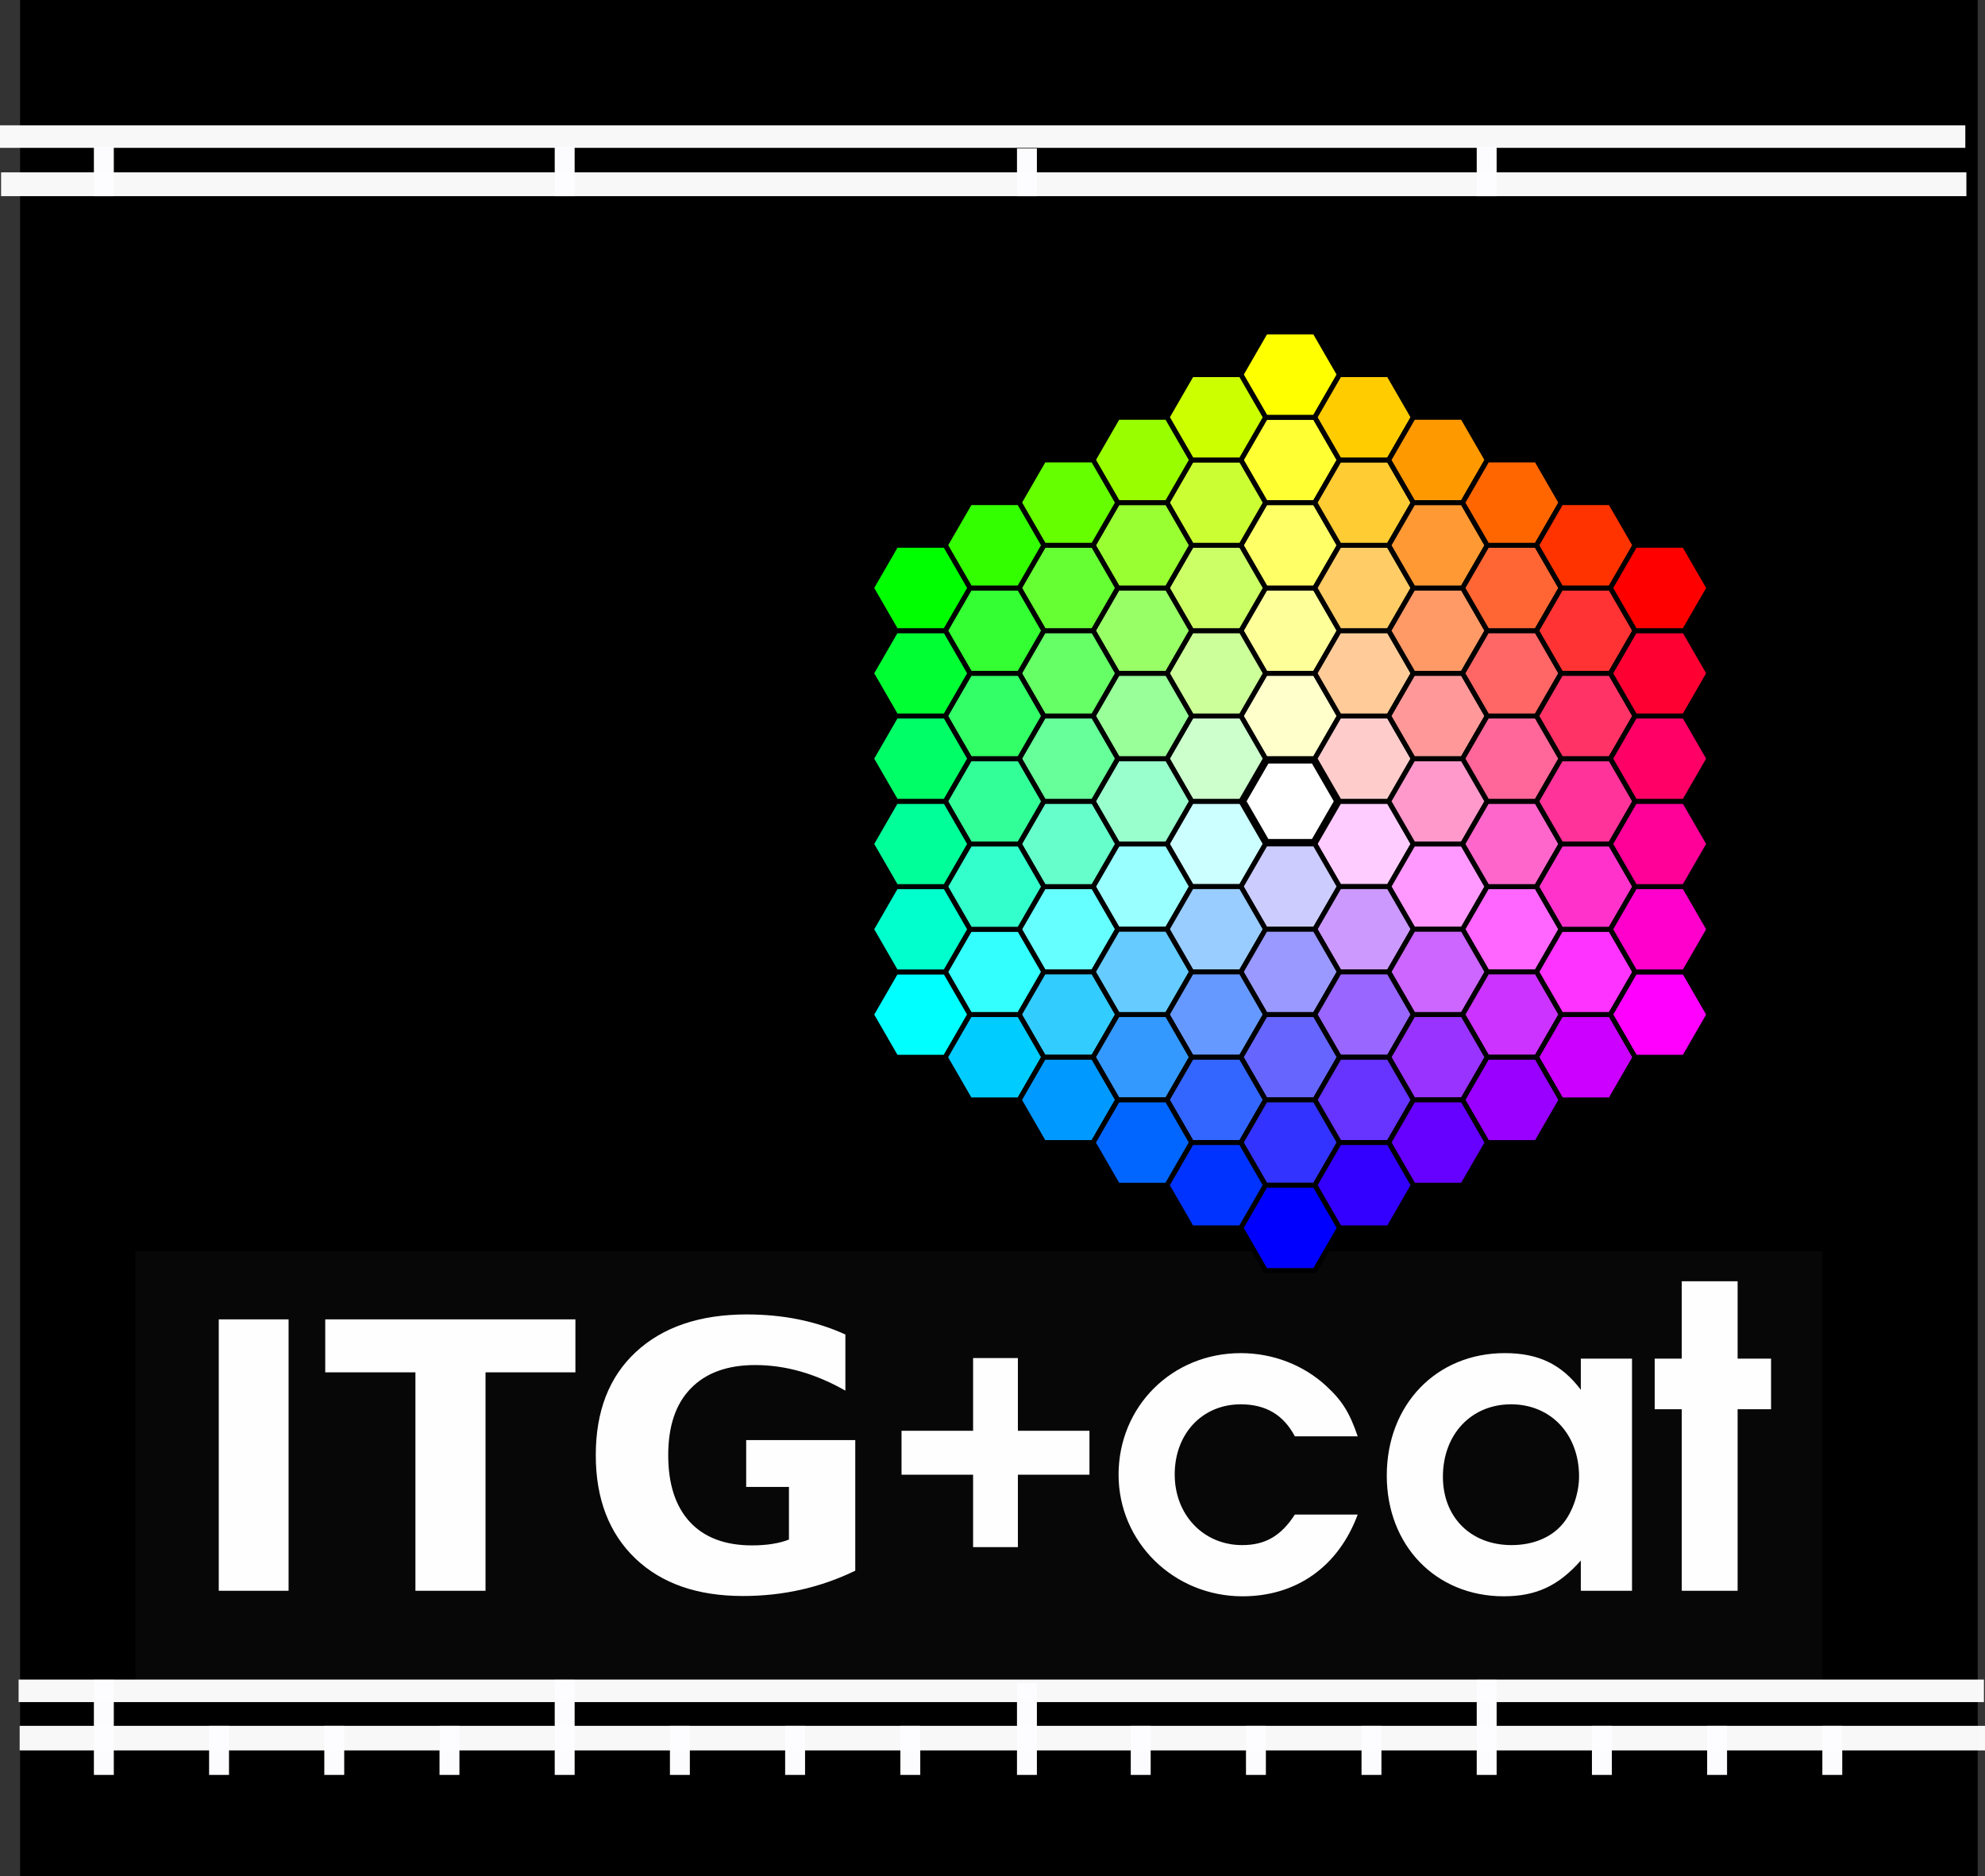 <?xml version="1.0" encoding="UTF-8" standalone="no"?>
<!-- Created with Inkscape (http://www.inkscape.org/) -->

<svg
   xmlns:dc="http://purl.org/dc/elements/1.1/"
   xmlns:cc="http://creativecommons.org/ns#"
   xmlns:rdf="http://www.w3.org/1999/02/22-rdf-syntax-ns#"
   xmlns:svg="http://www.w3.org/2000/svg"
   xmlns="http://www.w3.org/2000/svg"
   xmlns:xlink="http://www.w3.org/1999/xlink"
   xmlns:sodipodi="http://sodipodi.sourceforge.net/DTD/sodipodi-0.dtd"
   xmlns:inkscape="http://www.inkscape.org/namespaces/inkscape"
   width="80.983mm"
   height="76.548mm"
   id="svg2"
   version="1.1"
   inkscape:version="0.92.5 (2060ec1f9f, 2020-04-08)"
   sodipodi:docname="logocat10.svg">
  <rect width="100%" height="100%" fill="#333333" stroke="none"/>
  <defs
     id="defs4">
    <linearGradient
       inkscape:collect="always"
       id="linearGradient3870">
      <stop
         style="stop-color:#000000;stop-opacity:1;"
         offset="0"
         id="stop3872" />
      <stop
         style="stop-color:#000000;stop-opacity:0;"
         offset="1"
         id="stop3874" />
    </linearGradient>
    <linearGradient
       inkscape:collect="always"
       id="linearGradient3862">
      <stop
         style="stop-color:#ffff04;stop-opacity:1;"
         offset="0"
         id="stop3864" />
      <stop
         style="stop-color:#ffff04;stop-opacity:0;"
         offset="1"
         id="stop3866" />
    </linearGradient>
    <linearGradient
       id="linearGradient3806">
      <stop
         style="stop-color:#00ffff;stop-opacity:1;"
         offset="0"
         id="stop3808" />
      <stop
         style="stop-color:#00ffff;stop-opacity:0;"
         offset="1"
         id="stop3810" />
    </linearGradient>
    <inkscape:perspective
       sodipodi:type="inkscape:persp3d"
       inkscape:vp_x="90.897785 : 742.75654 : 1"
       inkscape:vp_y="0 : 585.52114 : 0"
       inkscape:vp_z="534.49458 : 715.63453 : 1"
       inkscape:persp3d-origin="352.81415 : 614.0679 : 1"
       id="perspective10" />
    <inkscape:perspective
       id="perspective3623"
       inkscape:persp3d-origin="0.53333333 : 0.35555555 : 1"
       inkscape:vp_z="1.0666667 : 0.53333333 : 1"
       inkscape:vp_y="0 : 1066.6667 : 0"
       inkscape:vp_x="0 : 0.53333333 : 1"
       sodipodi:type="inkscape:persp3d" />
    <inkscape:perspective
       id="perspective3623-3"
       inkscape:persp3d-origin="0.53333333 : 0.35555555 : 1"
       inkscape:vp_z="1.0666667 : 0.53333333 : 1"
       inkscape:vp_y="0 : 1066.6667 : 0"
       inkscape:vp_x="0 : 0.53333333 : 1"
       sodipodi:type="inkscape:persp3d" />
    <inkscape:perspective
       id="perspective3654"
       inkscape:persp3d-origin="0.53333333 : 0.35555555 : 1"
       inkscape:vp_z="1.0666667 : 0.53333333 : 1"
       inkscape:vp_y="0 : 1066.6667 : 0"
       inkscape:vp_x="0 : 0.53333333 : 1"
       sodipodi:type="inkscape:persp3d" />
    <inkscape:perspective
       id="perspective3676"
       inkscape:persp3d-origin="0.53333333 : 0.35555555 : 1"
       inkscape:vp_z="1.0666667 : 0.53333333 : 1"
       inkscape:vp_y="0 : 1066.6667 : 0"
       inkscape:vp_x="0 : 0.53333333 : 1"
       sodipodi:type="inkscape:persp3d" />
    <inkscape:perspective
       id="perspective3676-0"
       inkscape:persp3d-origin="0.53333333 : 0.35555555 : 1"
       inkscape:vp_z="1.0666667 : 0.53333333 : 1"
       inkscape:vp_y="0 : 1066.6667 : 0"
       inkscape:vp_x="0 : 0.53333333 : 1"
       sodipodi:type="inkscape:persp3d" />
    <inkscape:perspective
       id="perspective3709"
       inkscape:persp3d-origin="0.53333333 : 0.35555555 : 1"
       inkscape:vp_z="1.0666667 : 0.53333333 : 1"
       inkscape:vp_y="0 : 1066.6667 : 0"
       inkscape:vp_x="0 : 0.53333333 : 1"
       sodipodi:type="inkscape:persp3d" />
    <inkscape:perspective
       id="perspective3737"
       inkscape:persp3d-origin="0.53333333 : 0.35555555 : 1"
       inkscape:vp_z="1.0666667 : 0.53333333 : 1"
       inkscape:vp_y="0 : 1066.6667 : 0"
       inkscape:vp_x="0 : 0.53333333 : 1"
       sodipodi:type="inkscape:persp3d" />
    <inkscape:perspective
       id="perspective3760"
       inkscape:persp3d-origin="0.53333333 : 0.35555555 : 1"
       inkscape:vp_z="1.0666667 : 0.53333333 : 1"
       inkscape:vp_y="0 : 1066.6667 : 0"
       inkscape:vp_x="0 : 0.53333333 : 1"
       sodipodi:type="inkscape:persp3d" />
    <inkscape:perspective
       id="perspective3782"
       inkscape:persp3d-origin="0.53333333 : 0.35555555 : 1"
       inkscape:vp_z="1.0666667 : 0.53333333 : 1"
       inkscape:vp_y="0 : 1066.6667 : 0"
       inkscape:vp_x="0 : 0.53333333 : 1"
       sodipodi:type="inkscape:persp3d" />
    <inkscape:perspective
       id="perspective7606"
       inkscape:persp3d-origin="0.53333333 : 0.35555555 : 1"
       inkscape:vp_z="1.0666667 : 0.53333333 : 1"
       inkscape:vp_y="0 : 1066.6667 : 0"
       inkscape:vp_x="0 : 0.53333333 : 1"
       sodipodi:type="inkscape:persp3d" />
    <inkscape:perspective
       id="perspective7929"
       inkscape:persp3d-origin="0.53333333 : 0.35555555 : 1"
       inkscape:vp_z="1.0666667 : 0.53333333 : 1"
       inkscape:vp_y="0 : 1066.6667 : 0"
       inkscape:vp_x="0 : 0.53333333 : 1"
       sodipodi:type="inkscape:persp3d" />
    <inkscape:perspective
       id="perspective7929-5"
       inkscape:persp3d-origin="0.53333333 : 0.35555555 : 1"
       inkscape:vp_z="1.0666667 : 0.53333333 : 1"
       inkscape:vp_y="0 : 1066.6667 : 0"
       inkscape:vp_x="0 : 0.53333333 : 1"
       sodipodi:type="inkscape:persp3d" />
    <inkscape:perspective
       id="perspective7929-3"
       inkscape:persp3d-origin="0.53333333 : 0.35555555 : 1"
       inkscape:vp_z="1.0666667 : 0.53333333 : 1"
       inkscape:vp_y="0 : 1066.6667 : 0"
       inkscape:vp_x="0 : 0.53333333 : 1"
       sodipodi:type="inkscape:persp3d" />
    <inkscape:perspective
       id="perspective7969"
       inkscape:persp3d-origin="0.53333333 : 0.35555555 : 1"
       inkscape:vp_z="1.0666667 : 0.53333333 : 1"
       inkscape:vp_y="0 : 1066.6667 : 0"
       inkscape:vp_x="0 : 0.53333333 : 1"
       sodipodi:type="inkscape:persp3d" />
    <inkscape:perspective
       id="perspective3715"
       inkscape:persp3d-origin="0.53333333 : 0.35555555 : 1"
       inkscape:vp_z="1.0666667 : 0.53333333 : 1"
       inkscape:vp_y="0 : 1066.6667 : 0"
       inkscape:vp_x="0 : 0.53333333 : 1"
       sodipodi:type="inkscape:persp3d" />
    <inkscape:perspective
       id="perspective3715-8"
       inkscape:persp3d-origin="0.53333333 : 0.35555555 : 1"
       inkscape:vp_z="1.0666667 : 0.53333333 : 1"
       inkscape:vp_y="0 : 1066.6667 : 0"
       inkscape:vp_x="0 : 0.53333333 : 1"
       sodipodi:type="inkscape:persp3d" />
    <inkscape:perspective
       id="perspective3715-0"
       inkscape:persp3d-origin="0.53333333 : 0.35555555 : 1"
       inkscape:vp_z="1.0666667 : 0.53333333 : 1"
       inkscape:vp_y="0 : 1066.6667 : 0"
       inkscape:vp_x="0 : 0.53333333 : 1"
       sodipodi:type="inkscape:persp3d" />
    <inkscape:perspective
       id="perspective2974"
       inkscape:persp3d-origin="0.53333333 : 0.35555555 : 1"
       inkscape:vp_z="1.0666667 : 0.53333333 : 1"
       inkscape:vp_y="0 : 1066.6667 : 0"
       inkscape:vp_x="0 : 0.53333333 : 1"
       sodipodi:type="inkscape:persp3d" />
    <inkscape:perspective
       id="perspective2974-6"
       inkscape:persp3d-origin="0.53333333 : 0.35555555 : 1"
       inkscape:vp_z="1.0666667 : 0.53333333 : 1"
       inkscape:vp_y="0 : 1066.6667 : 0"
       inkscape:vp_x="0 : 0.53333333 : 1"
       sodipodi:type="inkscape:persp3d" />
    <inkscape:perspective
       id="perspective2974-3"
       inkscape:persp3d-origin="0.53333333 : 0.35555555 : 1"
       inkscape:vp_z="1.0666667 : 0.53333333 : 1"
       inkscape:vp_y="0 : 1066.6667 : 0"
       inkscape:vp_x="0 : 0.53333333 : 1"
       sodipodi:type="inkscape:persp3d" />
    <inkscape:perspective
       id="perspective2974-0"
       inkscape:persp3d-origin="0.53333333 : 0.35555555 : 1"
       inkscape:vp_z="1.0666667 : 0.53333333 : 1"
       inkscape:vp_y="0 : 1066.6667 : 0"
       inkscape:vp_x="0 : 0.53333333 : 1"
       sodipodi:type="inkscape:persp3d" />
    <inkscape:perspective
       id="perspective2974-66"
       inkscape:persp3d-origin="0.53333333 : 0.35555555 : 1"
       inkscape:vp_z="1.0666667 : 0.53333333 : 1"
       inkscape:vp_y="0 : 1066.6667 : 0"
       inkscape:vp_x="0 : 0.53333333 : 1"
       sodipodi:type="inkscape:persp3d" />
    <inkscape:perspective
       id="perspective2974-5"
       inkscape:persp3d-origin="0.53333333 : 0.35555555 : 1"
       inkscape:vp_z="1.0666667 : 0.53333333 : 1"
       inkscape:vp_y="0 : 1066.6667 : 0"
       inkscape:vp_x="0 : 0.53333333 : 1"
       sodipodi:type="inkscape:persp3d" />
    <inkscape:perspective
       id="perspective2974-8"
       inkscape:persp3d-origin="0.53333333 : 0.35555555 : 1"
       inkscape:vp_z="1.0666667 : 0.53333333 : 1"
       inkscape:vp_y="0 : 1066.6667 : 0"
       inkscape:vp_x="0 : 0.53333333 : 1"
       sodipodi:type="inkscape:persp3d" />
    <inkscape:perspective
       id="perspective2974-4"
       inkscape:persp3d-origin="0.53333333 : 0.35555555 : 1"
       inkscape:vp_z="1.0666667 : 0.53333333 : 1"
       inkscape:vp_y="0 : 1066.6667 : 0"
       inkscape:vp_x="0 : 0.53333333 : 1"
       sodipodi:type="inkscape:persp3d" />
    <inkscape:perspective
       id="perspective3067"
       inkscape:persp3d-origin="0.53333333 : 0.35555555 : 1"
       inkscape:vp_z="1.0666667 : 0.53333333 : 1"
       inkscape:vp_y="0 : 1066.6667 : 0"
       inkscape:vp_x="0 : 0.53333333 : 1"
       sodipodi:type="inkscape:persp3d" />
    <inkscape:perspective
       id="perspective3095"
       inkscape:persp3d-origin="0.53333333 : 0.35555555 : 1"
       inkscape:vp_z="1.0666667 : 0.53333333 : 1"
       inkscape:vp_y="0 : 1066.6667 : 0"
       inkscape:vp_x="0 : 0.53333333 : 1"
       sodipodi:type="inkscape:persp3d" />
    <inkscape:perspective
       id="perspective3147"
       inkscape:persp3d-origin="0.53333333 : 0.35555555 : 1"
       inkscape:vp_z="1.0666667 : 0.53333333 : 1"
       inkscape:vp_y="0 : 1066.6667 : 0"
       inkscape:vp_x="0 : 0.53333333 : 1"
       sodipodi:type="inkscape:persp3d" />
    <inkscape:perspective
       id="perspective3199"
       inkscape:persp3d-origin="0.53333333 : 0.35555555 : 1"
       inkscape:vp_z="1.0666667 : 0.53333333 : 1"
       inkscape:vp_y="0 : 1066.6667 : 0"
       inkscape:vp_x="0 : 0.53333333 : 1"
       sodipodi:type="inkscape:persp3d" />
    <inkscape:perspective
       id="perspective2996"
       inkscape:persp3d-origin="0.53333333 : 0.35555555 : 1"
       inkscape:vp_z="1.0666667 : 0.53333333 : 1"
       inkscape:vp_y="0 : 1066.6667 : 0"
       inkscape:vp_x="0 : 0.53333333 : 1"
       sodipodi:type="inkscape:persp3d" />
    <inkscape:perspective
       id="perspective2996-9"
       inkscape:persp3d-origin="0.53333333 : 0.35555555 : 1"
       inkscape:vp_z="1.0666667 : 0.53333333 : 1"
       inkscape:vp_y="0 : 1066.6667 : 0"
       inkscape:vp_x="0 : 0.53333333 : 1"
       sodipodi:type="inkscape:persp3d" />
    <inkscape:perspective
       id="perspective2996-0"
       inkscape:persp3d-origin="0.53333333 : 0.35555555 : 1"
       inkscape:vp_z="1.0666667 : 0.53333333 : 1"
       inkscape:vp_y="0 : 1066.6667 : 0"
       inkscape:vp_x="0 : 0.53333333 : 1"
       sodipodi:type="inkscape:persp3d" />
    <inkscape:perspective
       id="perspective2996-1"
       inkscape:persp3d-origin="0.53333333 : 0.35555555 : 1"
       inkscape:vp_z="1.0666667 : 0.53333333 : 1"
       inkscape:vp_y="0 : 1066.6667 : 0"
       inkscape:vp_x="0 : 0.53333333 : 1"
       sodipodi:type="inkscape:persp3d" />
    <inkscape:perspective
       id="perspective2996-11"
       inkscape:persp3d-origin="0.53333333 : 0.35555555 : 1"
       inkscape:vp_z="1.0666667 : 0.53333333 : 1"
       inkscape:vp_y="0 : 1066.6667 : 0"
       inkscape:vp_x="0 : 0.53333333 : 1"
       sodipodi:type="inkscape:persp3d" />
    <inkscape:perspective
       id="perspective2996-4"
       inkscape:persp3d-origin="0.53333333 : 0.35555555 : 1"
       inkscape:vp_z="1.0666667 : 0.53333333 : 1"
       inkscape:vp_y="0 : 1066.6667 : 0"
       inkscape:vp_x="0 : 0.53333333 : 1"
       sodipodi:type="inkscape:persp3d" />
    <linearGradient
       inkscape:collect="always"
       xlink:href="#linearGradient3862"
       id="linearGradient3913"
       gradientUnits="userSpaceOnUse"
       x1="-264.884"
       y1="71.825"
       x2="-243.198"
       y2="71.825" />
    <linearGradient
       inkscape:collect="always"
       xlink:href="#linearGradient3870"
       id="linearGradient3915"
       gradientUnits="userSpaceOnUse"
       x1="-265.384"
       y1="71.825"
       x2="-242.698"
       y2="71.825" />
    <inkscape:perspective
       id="perspective3967"
       inkscape:persp3d-origin="0.53333333 : 0.35555555 : 1"
       inkscape:vp_z="1.0666667 : 0.53333333 : 1"
       inkscape:vp_y="0 : 1066.6667 : 0"
       inkscape:vp_x="0 : 0.53333333 : 1"
       sodipodi:type="inkscape:persp3d" />
    <linearGradient
       inkscape:collect="always"
       xlink:href="#linearGradient3870-1"
       id="linearGradient3957-4"
       gradientUnits="userSpaceOnUse"
       x1="-265.384"
       y1="71.825"
       x2="-242.698"
       y2="71.825" />
    <linearGradient
       inkscape:collect="always"
       id="linearGradient3870-1">
      <stop
         style="stop-color:#000000;stop-opacity:1;"
         offset="0"
         id="stop3872-9" />
      <stop
         style="stop-color:#000000;stop-opacity:0;"
         offset="1"
         id="stop3874-4" />
    </linearGradient>
  </defs>
  <sodipodi:namedview
     id="base"
     pagecolor="#ffffff"
     bordercolor="#666666"
     borderopacity="1.0"
     inkscape:pageopacity="0.0"
     inkscape:pageshadow="2"
     inkscape:zoom="0.84871446"
     inkscape:cx="127.02547"
     inkscape:cy="87.979245"
     inkscape:document-units="px"
     inkscape:current-layer="layer1"
     showgrid="false"
     showguides="true"
     inkscape:guide-bbox="true"
     inkscape:window-width="1564"
     inkscape:window-height="872"
     inkscape:window-x="36"
     inkscape:window-y="0"
     inkscape:window-maximized="1"
     fit-margin-top="0"
     fit-margin-left="0"
     fit-margin-right="0"
     fit-margin-bottom="0">
    <sodipodi:guide
       orientation="1,0"
       position="228.023,173.908"
       id="guide3723"
       inkscape:locked="false" />
    <sodipodi:guide
       orientation="0,1"
       position="246.599,131.067"
       id="guide3725"
       inkscape:locked="false" />
    <sodipodi:guide
       orientation="0,1"
       position="384.974,138.701"
       id="guide7986"
       inkscape:locked="false" />
    <sodipodi:guide
       orientation="0,1"
       position="382.341,72.236"
       id="guide7992"
       inkscape:locked="false" />
    <sodipodi:guide
       orientation="1,0"
       position="14.478,88.359"
       id="guide2950"
       inkscape:locked="false" />
    <sodipodi:guide
       orientation="1,0"
       position="41.13,79.804"
       id="guide2952"
       inkscape:locked="false" />
    <sodipodi:guide
       orientation="1,0"
       position="67.782,72.236"
       id="guide2954"
       inkscape:locked="false" />
    <sodipodi:guide
       orientation="1,0"
       position="94.434,160.747"
       id="guide2956"
       inkscape:locked="false" />
    <sodipodi:guide
       orientation="1,0"
       position="121.086,165.353"
       id="guide2958"
       inkscape:locked="false" />
    <sodipodi:guide
       orientation="1,0"
       position="147.738,169.96"
       id="guide2960"
       inkscape:locked="false" />
    <sodipodi:guide
       orientation="1,0"
       position="174.39,169.631"
       id="guide2962"
       inkscape:locked="false" />
    <sodipodi:guide
       orientation="1,0"
       position="201.042,167.657"
       id="guide2964"
       inkscape:locked="false" />
    <sodipodi:guide
       orientation="1,0"
       position="254.346,165.024"
       id="guide3024"
       inkscape:locked="false" />
    <sodipodi:guide
       orientation="1,0"
       position="280.998,162.392"
       id="guide3026"
       inkscape:locked="false" />
    <sodipodi:guide
       orientation="0,1"
       position="309.295,64.668"
       id="guide3055"
       inkscape:locked="false" />
    <sodipodi:guide
       orientation="0,1"
       position="1.961,79.336"
       id="guide3057"
       inkscape:locked="false" />
    <sodipodi:guide
       orientation="0,1"
       position="-78.266,-16.866"
       id="guide3056"
       inkscape:locked="false" />
  </sodipodi:namedview>
  <g
     inkscape:label="Camada 1"
     inkscape:groupmode="layer"
     id="layer1"
     transform="translate(-12.174,-36.451)">
    <rect
       style="fill:#000000;fill-opacity:1;stroke:none;stroke-width:1.067;stroke-opacity:0.091"
       id="rect2984"
       width="301.855"
       height="289.317"
       x="15.27"
       y="36.451"
       inkscape:export-filename="/home/ary/Documentos/Consultoria/ITG_CAT/SITE/4_col_web_site_design/images/logo006.png"
       inkscape:export-xdpi="150"
       inkscape:export-ydpi="150" />
    <rect
       style="fill:#ffffff;fill-opacity:0.996;stroke:none;stroke-width:1.067"
       id="rect3213"
       width="260.12"
       height="66.652"
       x="33.052"
       y="229.385"
       inkscape:export-filename="/home/ary/Documentos/Consultoria/ITG_CAT/SITE/4_col_web_site_design/images/logo006.png"
       inkscape:export-xdpi="150"
       inkscape:export-ydpi="150" />
    <path
       style="opacity:0.97;fill:#000000;fill-opacity:1;stroke:none;stroke-width:1.067"
       d="m 22.356,224.756 v 72.22 H 305.226 v -72.22 z m 249.137,9.285 h 8.613 v 11.932 h 5.159 v 7.805 h -5.159 v 27.991 h -8.613 v -27.991 h -4.172 v -7.805 h 4.172 z m -144.171,5.114 c 5.607,5e-5 10.665,1.021 15.207,3.095 v 8.657 c -4.617,-2.635 -9.252,-3.947 -13.906,-3.947 -4.318,3e-5 -7.641,1.222 -9.958,3.633 -2.318,2.392 -3.454,5.805 -3.454,10.272 -1e-5,4.411 1.095,7.843 3.319,10.272 2.224,2.411 5.431,3.633 9.599,3.633 2.336,0 4.22,-0.318 5.697,-0.897 v -8.119 h -6.594 v -7.222 h 16.821 v 20.141 c -5.402,2.617 -11.147,3.903 -17.315,3.903 -7.009,0 -12.541,-1.918 -16.597,-5.787 -4.056,-3.888 -6.101,-9.214 -6.101,-15.924 0,-6.803 2.06,-12.093 6.19,-15.924 4.149,-3.85 9.857,-5.787 17.091,-5.787 z m -81.416,0.763 h 10.766 v 41.852 H 45.906 Z m 16.418,0 h 38.577 v 8.164 H 87.041 v 33.688 H 76.23 V 248.082 H 62.324 Z m 141.166,5.203 c 4.974,0 9.7,1.839 13.188,5.069 2.455,2.261 3.617,4.143 4.845,7.76 h -9.689 c -1.744,-3.294 -4.468,-4.934 -8.343,-4.934 -5.943,0 -10.183,4.545 -10.183,10.811 0,6.266 4.464,10.9 10.407,10.9 3.553,0 5.988,-1.416 8.119,-4.71 h 9.689 c -2.971,8.01 -9.431,12.605 -17.763,12.605 -10.593,0 -19.109,-8.351 -19.109,-18.75 0,-10.529 8.247,-18.75 18.84,-18.75 z m 40.73,0 c 5.168,0 8.736,1.712 11.708,5.652 v -4.8 h 7.895 v 35.796 h -7.895 v -4.665 c -3.424,3.876 -6.849,5.517 -11.887,5.517 -10.464,0 -18.033,-7.829 -18.033,-18.616 0,-10.916 7.619,-18.885 18.212,-18.885 z m -81.999,0.763 h 6.908 v 11.214 h 11.035 v 6.773 h -11.035 v 11.169 h -6.908 v -11.169 h -11.035 v -6.773 h 11.035 z m 82.941,7.132 c -6.136,0 -10.497,4.645 -10.497,11.169 0,6.266 4.321,10.541 10.586,10.541 3.294,0 6.106,-1.163 7.85,-3.23 1.55,-1.809 2.557,-4.773 2.557,-7.357 0,-6.524 -4.36,-11.125 -10.497,-11.125 z"
       id="rect2824"
       inkscape:export-filename="/home/ary/Documentos/Consultoria/ITG_CAT/SITE/4_col_web_site_design/images/logo006.png"
       inkscape:export-xdpi="150"
       inkscape:export-ydpi="150"
       inkscape:connector-curvature="0" />
    <rect
       style="opacity:0.97;fill:#ffffff;fill-opacity:1;stroke:none;stroke-width:1.067"
       id="rect7919"
       width="303.043"
       height="3.475"
       x="12.174"
       y="55.776"
       inkscape:export-filename="/home/ary/Documentos/Consultoria/ITG_CAT/SITE/4_col_web_site_design/images/logo006.png"
       inkscape:export-xdpi="150"
       inkscape:export-ydpi="150" />
    <rect
       style="opacity:0.97;fill:#ffffff;fill-opacity:1;stroke:none;stroke-width:1.067"
       id="rect7919-1"
       width="303.043"
       height="3.67"
       x="12.339"
       y="63.031"
       inkscape:export-filename="/home/ary/Documentos/Consultoria/ITG_CAT/SITE/4_col_web_site_design/images/logo006.png"
       inkscape:export-xdpi="150"
       inkscape:export-ydpi="150" />
    <rect
       style="opacity:0.97;fill:#ffffff;fill-opacity:1;stroke:none;stroke-width:1.067"
       id="rect7919-13"
       width="303.043"
       height="3.475"
       x="15.043"
       y="295.463"
       inkscape:export-filename="/home/ary/Documentos/Consultoria/ITG_CAT/SITE/4_col_web_site_design/images/logo006.png"
       inkscape:export-xdpi="150"
       inkscape:export-ydpi="150" />
    <rect
       style="opacity:0.97;fill:#ffffff;fill-opacity:1;stroke:none;stroke-width:1.067"
       id="rect7919-1-4"
       width="303.043"
       height="3.788"
       x="15.207"
       y="302.599"
       inkscape:export-filename="/home/ary/Documentos/Consultoria/ITG_CAT/SITE/4_col_web_site_design/images/logo006.png"
       inkscape:export-xdpi="150"
       inkscape:export-ydpi="150" />
    <g
       style="display:inline"
       id="g7505"
       transform="matrix(0,0.201,0.201,0,148.819,-24.195)"
       inkscape:export-filename="/home/ary/Documentos/Consultoria/ITG_CAT/SITE/4_col_web_site_design/images/logo006.png"
       inkscape:export-xdpi="150"
       inkscape:export-ydpi="150">
      <path
         inkscape:export-filename="/home/ary/Documentos/Consultoria/CAT Consultoria Tecnica/clientes_CAT/Impressão-Amparo/imagens/gamut_20.png"
         inkscape:export-ydpi="90"
         inkscape:export-xdpi="90"
         id="path2905"
         d="m 916.487,272.126 -32.732,18.898 v 37.795 l 32.732,18.898 32.732,-18.898 v -37.795 z"
         style="fill:#ffffff;fill-opacity:1;stroke:#000000;stroke-width:7.559;stroke-linecap:butt;stroke-linejoin:miter;stroke-miterlimit:4;stroke-dasharray:none;stroke-opacity:1"
         inkscape:connector-curvature="0" />
      <path
         inkscape:export-ydpi="90"
         inkscape:export-xdpi="90"
         inkscape:export-filename="/home/ary/Documentos/Consultoria/CAT Consultoria Tecnica/clientes_CAT/Impressão-Amparo/imagens/gamut_20.png"
         id="path2905-6"
         d="m 949.218,215.433 -32.732,18.898 v 37.795 l 32.732,18.898 32.732,-18.898 v -37.795 z"
         style="fill:#ccffff;fill-opacity:1;stroke:#000000;stroke-width:3.78;stroke-linecap:butt;stroke-linejoin:miter;stroke-miterlimit:4;stroke-dasharray:none;stroke-opacity:1"
         inkscape:connector-curvature="0" />
      <path
         inkscape:export-ydpi="90"
         inkscape:export-xdpi="90"
         inkscape:export-filename="/home/ary/Documentos/Consultoria/CAT Consultoria Tecnica/clientes_CAT/Impressão-Amparo/imagens/gamut_20.png"
         id="path2905-3"
         d="m 981.95,158.74 -32.732,18.898 v 37.795 l 32.732,18.898 32.732,-18.898 v -37.795 z"
         style="fill:#99ffff;fill-opacity:1;stroke:#000000;stroke-width:3.78;stroke-linecap:butt;stroke-linejoin:miter;stroke-miterlimit:4;stroke-dasharray:none;stroke-opacity:1"
         inkscape:connector-curvature="0" />
      <path
         inkscape:export-ydpi="90"
         inkscape:export-xdpi="90"
         inkscape:export-filename="/home/ary/Documentos/Consultoria/CAT Consultoria Tecnica/clientes_CAT/Impressão-Amparo/imagens/gamut_20.png"
         id="path2905-5"
         d="m 1014.682,102.047 -32.732,18.898 V 158.74 l 32.732,18.898 32.732,-18.898 v -37.795 z"
         style="fill:#66ffff;fill-opacity:1;stroke:#000000;stroke-width:3.78;stroke-linecap:butt;stroke-linejoin:miter;stroke-miterlimit:4;stroke-dasharray:none;stroke-opacity:1"
         inkscape:connector-curvature="0" />
      <path
         inkscape:export-ydpi="90"
         inkscape:export-xdpi="90"
         inkscape:export-filename="/home/ary/Documentos/Consultoria/CAT Consultoria Tecnica/clientes_CAT/Impressão-Amparo/imagens/gamut_20.png"
         id="path2905-4"
         d="m 1047.413,45.354 -32.732,18.898 v 37.795 l 32.732,18.898 32.732,-18.898 V 64.252 Z"
         style="fill:#33ffff;fill-opacity:1;stroke:#000000;stroke-width:3.78;stroke-linecap:butt;stroke-linejoin:miter;stroke-miterlimit:4;stroke-dasharray:none;stroke-opacity:1"
         inkscape:connector-curvature="0" />
      <path
         inkscape:export-ydpi="90"
         inkscape:export-xdpi="90"
         inkscape:export-filename="/home/ary/Documentos/Consultoria/CAT Consultoria Tecnica/clientes_CAT/Impressão-Amparo/imagens/gamut_20.png"
         id="path2905-1"
         d="M 1080.145,-11.339 1047.413,7.559 V 45.354 l 32.732,18.898 32.732,-18.898 V 7.559 Z"
         style="fill:#00ffff;fill-opacity:1;stroke:#000000;stroke-width:3.78;stroke-linecap:butt;stroke-linejoin:miter;stroke-miterlimit:4;stroke-dasharray:none;stroke-opacity:1"
         inkscape:connector-curvature="0" />
      <path
         inkscape:export-ydpi="90"
         inkscape:export-xdpi="90"
         inkscape:export-filename="/home/ary/Documentos/Consultoria/CAT Consultoria Tecnica/clientes_CAT/Impressão-Amparo/imagens/gamut_20.png"
         id="path2905-43"
         d="m 851.023,272.126 -32.732,18.898 v 37.795 l 32.732,18.898 32.732,-18.898 v -37.795 z"
         style="fill:#ffffcc;fill-opacity:1;stroke:#000000;stroke-width:3.78;stroke-linecap:butt;stroke-linejoin:miter;stroke-miterlimit:4;stroke-dasharray:none;stroke-opacity:1"
         inkscape:connector-curvature="0" />
      <path
         inkscape:export-ydpi="90"
         inkscape:export-xdpi="90"
         inkscape:export-filename="/home/ary/Documentos/Consultoria/CAT Consultoria Tecnica/clientes_CAT/Impressão-Amparo/imagens/gamut_20.png"
         id="path2905-6-1"
         d="m 883.755,215.433 -32.732,18.898 v 37.795 l 32.732,18.898 32.732,-18.898 v -37.795 z"
         style="fill:#ccffcc;fill-opacity:1;stroke:#000000;stroke-width:3.78;stroke-linecap:butt;stroke-linejoin:miter;stroke-miterlimit:4;stroke-dasharray:none;stroke-opacity:1"
         inkscape:connector-curvature="0" />
      <path
         inkscape:export-ydpi="90"
         inkscape:export-xdpi="90"
         inkscape:export-filename="/home/ary/Documentos/Consultoria/CAT Consultoria Tecnica/clientes_CAT/Impressão-Amparo/imagens/gamut_20.png"
         id="path2905-3-9"
         d="m 916.487,158.74 -32.732,18.898 v 37.795 l 32.732,18.898 32.732,-18.898 v -37.795 z"
         style="fill:#99ffcc;fill-opacity:1;stroke:#000000;stroke-width:3.78;stroke-linecap:butt;stroke-linejoin:miter;stroke-miterlimit:4;stroke-dasharray:none;stroke-opacity:1"
         inkscape:connector-curvature="0" />
      <path
         inkscape:export-ydpi="90"
         inkscape:export-xdpi="90"
         inkscape:export-filename="/home/ary/Documentos/Consultoria/CAT Consultoria Tecnica/clientes_CAT/Impressão-Amparo/imagens/gamut_20.png"
         id="path2905-5-1"
         d="m 949.218,102.047 -32.732,18.898 V 158.74 l 32.732,18.898 32.732,-18.898 v -37.795 z"
         style="fill:#66ffcc;fill-opacity:1;stroke:#000000;stroke-width:3.78;stroke-linecap:butt;stroke-linejoin:miter;stroke-miterlimit:4;stroke-dasharray:none;stroke-opacity:1"
         inkscape:connector-curvature="0" />
      <path
         inkscape:export-ydpi="90"
         inkscape:export-xdpi="90"
         inkscape:export-filename="/home/ary/Documentos/Consultoria/CAT Consultoria Tecnica/clientes_CAT/Impressão-Amparo/imagens/gamut_20.png"
         id="path2905-4-0"
         d="m 981.95,45.354 -32.732,18.898 v 37.795 l 32.732,18.898 32.732,-18.898 V 64.252 Z"
         style="fill:#33ffcc;fill-opacity:1;stroke:#000000;stroke-width:3.78;stroke-linecap:butt;stroke-linejoin:miter;stroke-miterlimit:4;stroke-dasharray:none;stroke-opacity:1"
         inkscape:connector-curvature="0" />
      <path
         inkscape:export-ydpi="90"
         inkscape:export-xdpi="90"
         inkscape:export-filename="/home/ary/Documentos/Consultoria/CAT Consultoria Tecnica/clientes_CAT/Impressão-Amparo/imagens/gamut_20.png"
         id="path2905-1-9"
         d="M 1014.682,-11.339 981.95,7.559 V 45.354 l 32.732,18.898 32.732,-18.898 V 7.559 Z"
         style="fill:#00ffcc;fill-opacity:1;stroke:#000000;stroke-width:3.78;stroke-linecap:butt;stroke-linejoin:miter;stroke-miterlimit:4;stroke-dasharray:none;stroke-opacity:1"
         inkscape:connector-curvature="0" />
      <path
         inkscape:export-ydpi="90"
         inkscape:export-xdpi="90"
         inkscape:export-filename="/home/ary/Documentos/Consultoria/CAT Consultoria Tecnica/clientes_CAT/Impressão-Amparo/imagens/gamut_20.png"
         id="path2905-8"
         d="m 785.56,272.126 -32.732,18.898 v 37.795 l 32.732,18.898 32.732,-18.898 v -37.795 z"
         style="fill:#ffff99;fill-opacity:1;stroke:#000000;stroke-width:3.78;stroke-linecap:butt;stroke-linejoin:miter;stroke-miterlimit:4;stroke-dasharray:none;stroke-opacity:1"
         inkscape:connector-curvature="0" />
      <path
         inkscape:export-ydpi="90"
         inkscape:export-xdpi="90"
         inkscape:export-filename="/home/ary/Documentos/Consultoria/CAT Consultoria Tecnica/clientes_CAT/Impressão-Amparo/imagens/gamut_20.png"
         id="path2905-6-7"
         d="m 818.292,215.433 -32.732,18.898 v 37.795 l 32.732,18.898 32.732,-18.898 v -37.795 z"
         style="fill:#ccff99;fill-opacity:1;stroke:#000000;stroke-width:3.78;stroke-linecap:butt;stroke-linejoin:miter;stroke-miterlimit:4;stroke-dasharray:none;stroke-opacity:1"
         inkscape:connector-curvature="0" />
      <path
         inkscape:export-ydpi="90"
         inkscape:export-xdpi="90"
         inkscape:export-filename="/home/ary/Documentos/Consultoria/CAT Consultoria Tecnica/clientes_CAT/Impressão-Amparo/imagens/gamut_20.png"
         id="path2905-3-3"
         d="m 851.023,158.74 -32.732,18.898 v 37.795 l 32.732,18.898 32.732,-18.898 v -37.795 z"
         style="fill:#99ff99;fill-opacity:1;stroke:#000000;stroke-width:3.78;stroke-linecap:butt;stroke-linejoin:miter;stroke-miterlimit:4;stroke-dasharray:none;stroke-opacity:1"
         inkscape:connector-curvature="0" />
      <path
         inkscape:export-ydpi="90"
         inkscape:export-xdpi="90"
         inkscape:export-filename="/home/ary/Documentos/Consultoria/CAT Consultoria Tecnica/clientes_CAT/Impressão-Amparo/imagens/gamut_20.png"
         id="path2905-5-3"
         d="m 883.755,102.047 -32.732,18.898 V 158.74 l 32.732,18.898 32.732,-18.898 v -37.795 z"
         style="fill:#66ff99;fill-opacity:1;stroke:#000000;stroke-width:3.78;stroke-linecap:butt;stroke-linejoin:miter;stroke-miterlimit:4;stroke-dasharray:none;stroke-opacity:1"
         inkscape:connector-curvature="0" />
      <path
         inkscape:export-ydpi="90"
         inkscape:export-xdpi="90"
         inkscape:export-filename="/home/ary/Documentos/Consultoria/CAT Consultoria Tecnica/clientes_CAT/Impressão-Amparo/imagens/gamut_20.png"
         id="path2905-4-5"
         d="m 916.487,45.354 -32.732,18.898 v 37.795 l 32.732,18.898 32.732,-18.898 V 64.252 Z"
         style="fill:#33ff99;fill-opacity:1;stroke:#000000;stroke-width:3.78;stroke-linecap:butt;stroke-linejoin:miter;stroke-miterlimit:4;stroke-dasharray:none;stroke-opacity:1"
         inkscape:connector-curvature="0" />
      <path
         inkscape:export-ydpi="90"
         inkscape:export-xdpi="90"
         inkscape:export-filename="/home/ary/Documentos/Consultoria/CAT Consultoria Tecnica/clientes_CAT/Impressão-Amparo/imagens/gamut_20.png"
         id="path2905-1-0"
         d="M 949.218,-11.339 916.487,7.559 V 45.354 L 949.218,64.252 981.95,45.354 V 7.559 Z"
         style="fill:#00ff99;fill-opacity:1;stroke:#000000;stroke-width:3.78;stroke-linecap:butt;stroke-linejoin:miter;stroke-miterlimit:4;stroke-dasharray:none;stroke-opacity:1"
         inkscape:connector-curvature="0" />
      <path
         inkscape:export-ydpi="90"
         inkscape:export-xdpi="90"
         inkscape:export-filename="/home/ary/Documentos/Consultoria/CAT Consultoria Tecnica/clientes_CAT/Impressão-Amparo/imagens/gamut_20.png"
         id="path2905-51"
         d="m 720.097,272.126 -32.732,18.898 v 37.795 l 32.732,18.898 32.732,-18.898 v -37.795 z"
         style="fill:#ffff66;fill-opacity:1;stroke:#000000;stroke-width:3.78;stroke-linecap:butt;stroke-linejoin:miter;stroke-miterlimit:4;stroke-dasharray:none;stroke-opacity:1"
         inkscape:connector-curvature="0" />
      <path
         inkscape:export-ydpi="90"
         inkscape:export-xdpi="90"
         inkscape:export-filename="/home/ary/Documentos/Consultoria/CAT Consultoria Tecnica/clientes_CAT/Impressão-Amparo/imagens/gamut_20.png"
         id="path2905-6-6"
         d="m 752.828,215.433 -32.732,18.898 v 37.795 l 32.732,18.898 32.732,-18.898 v -37.795 z"
         style="fill:#ccff66;fill-opacity:1;stroke:#000000;stroke-width:3.78;stroke-linecap:butt;stroke-linejoin:miter;stroke-miterlimit:4;stroke-dasharray:none;stroke-opacity:1"
         inkscape:connector-curvature="0" />
      <path
         inkscape:export-ydpi="90"
         inkscape:export-xdpi="90"
         inkscape:export-filename="/home/ary/Documentos/Consultoria/CAT Consultoria Tecnica/clientes_CAT/Impressão-Amparo/imagens/gamut_20.png"
         id="path2905-3-1"
         d="m 785.56,158.74 -32.732,18.898 v 37.795 l 32.732,18.898 32.732,-18.898 v -37.795 z"
         style="fill:#99ff66;fill-opacity:1;stroke:#000000;stroke-width:3.78;stroke-linecap:butt;stroke-linejoin:miter;stroke-miterlimit:4;stroke-dasharray:none;stroke-opacity:1"
         inkscape:connector-curvature="0" />
      <path
         inkscape:export-ydpi="90"
         inkscape:export-xdpi="90"
         inkscape:export-filename="/home/ary/Documentos/Consultoria/CAT Consultoria Tecnica/clientes_CAT/Impressão-Amparo/imagens/gamut_20.png"
         id="path2905-5-37"
         d="m 818.292,102.047 -32.732,18.898 V 158.74 l 32.732,18.898 32.732,-18.898 v -37.795 z"
         style="fill:#66ff66;fill-opacity:1;stroke:#000000;stroke-width:3.78;stroke-linecap:butt;stroke-linejoin:miter;stroke-miterlimit:4;stroke-dasharray:none;stroke-opacity:1"
         inkscape:connector-curvature="0" />
      <path
         inkscape:export-ydpi="90"
         inkscape:export-xdpi="90"
         inkscape:export-filename="/home/ary/Documentos/Consultoria/CAT Consultoria Tecnica/clientes_CAT/Impressão-Amparo/imagens/gamut_20.png"
         id="path2905-4-7"
         d="m 851.023,45.354 -32.732,18.898 v 37.795 l 32.732,18.898 32.732,-18.898 V 64.252 Z"
         style="fill:#33ff66;fill-opacity:1;stroke:#000000;stroke-width:3.78;stroke-linecap:butt;stroke-linejoin:miter;stroke-miterlimit:4;stroke-dasharray:none;stroke-opacity:1"
         inkscape:connector-curvature="0" />
      <path
         inkscape:export-ydpi="90"
         inkscape:export-xdpi="90"
         inkscape:export-filename="/home/ary/Documentos/Consultoria/CAT Consultoria Tecnica/clientes_CAT/Impressão-Amparo/imagens/gamut_20.png"
         id="path2905-1-1"
         d="M 883.755,-11.339 851.023,7.559 V 45.354 l 32.732,18.898 32.732,-18.898 V 7.559 Z"
         style="fill:#00ff66;fill-opacity:1;stroke:#000000;stroke-width:3.78;stroke-linecap:butt;stroke-linejoin:miter;stroke-miterlimit:4;stroke-dasharray:none;stroke-opacity:1"
         inkscape:connector-curvature="0" />
      <path
         inkscape:export-ydpi="90"
         inkscape:export-xdpi="90"
         inkscape:export-filename="/home/ary/Documentos/Consultoria/CAT Consultoria Tecnica/clientes_CAT/Impressão-Amparo/imagens/gamut_20.png"
         id="path2905-64"
         d="m 654.633,272.126 -32.732,18.898 v 37.795 l 32.732,18.898 32.732,-18.898 v -37.795 z"
         style="fill:#ffff33;fill-opacity:1;stroke:#000000;stroke-width:3.78;stroke-linecap:butt;stroke-linejoin:miter;stroke-miterlimit:4;stroke-dasharray:none;stroke-opacity:1"
         inkscape:connector-curvature="0" />
      <path
         inkscape:export-ydpi="90"
         inkscape:export-xdpi="90"
         inkscape:export-filename="/home/ary/Documentos/Consultoria/CAT Consultoria Tecnica/clientes_CAT/Impressão-Amparo/imagens/gamut_20.png"
         id="path2905-6-3"
         d="m 687.365,215.433 -32.732,18.898 v 37.795 l 32.732,18.898 32.732,-18.898 v -37.795 z"
         style="fill:#ccff33;fill-opacity:1;stroke:#000000;stroke-width:3.78;stroke-linecap:butt;stroke-linejoin:miter;stroke-miterlimit:4;stroke-dasharray:none;stroke-opacity:1"
         inkscape:connector-curvature="0" />
      <path
         inkscape:export-ydpi="90"
         inkscape:export-xdpi="90"
         inkscape:export-filename="/home/ary/Documentos/Consultoria/CAT Consultoria Tecnica/clientes_CAT/Impressão-Amparo/imagens/gamut_20.png"
         id="path2905-3-4"
         d="m 720.097,158.74 -32.732,18.898 v 37.795 l 32.732,18.898 32.732,-18.898 v -37.795 z"
         style="fill:#99ff33;fill-opacity:1;stroke:#000000;stroke-width:3.78;stroke-linecap:butt;stroke-linejoin:miter;stroke-miterlimit:4;stroke-dasharray:none;stroke-opacity:1"
         inkscape:connector-curvature="0" />
      <path
         inkscape:export-ydpi="90"
         inkscape:export-xdpi="90"
         inkscape:export-filename="/home/ary/Documentos/Consultoria/CAT Consultoria Tecnica/clientes_CAT/Impressão-Amparo/imagens/gamut_20.png"
         id="path2905-5-7"
         d="m 752.828,102.047 -32.732,18.898 V 158.74 l 32.732,18.898 32.732,-18.898 v -37.795 z"
         style="fill:#66ff33;fill-opacity:1;stroke:#000000;stroke-width:3.78;stroke-linecap:butt;stroke-linejoin:miter;stroke-miterlimit:4;stroke-dasharray:none;stroke-opacity:1"
         inkscape:connector-curvature="0" />
      <path
         inkscape:export-ydpi="90"
         inkscape:export-xdpi="90"
         inkscape:export-filename="/home/ary/Documentos/Consultoria/CAT Consultoria Tecnica/clientes_CAT/Impressão-Amparo/imagens/gamut_20.png"
         id="path2905-4-70"
         d="m 785.56,45.354 -32.732,18.898 v 37.795 l 32.732,18.898 32.732,-18.898 V 64.252 Z"
         style="fill:#33ff33;fill-opacity:1;stroke:#000000;stroke-width:3.78;stroke-linecap:butt;stroke-linejoin:miter;stroke-miterlimit:4;stroke-dasharray:none;stroke-opacity:1"
         inkscape:connector-curvature="0" />
      <path
         inkscape:export-ydpi="90"
         inkscape:export-xdpi="90"
         inkscape:export-filename="/home/ary/Documentos/Consultoria/CAT Consultoria Tecnica/clientes_CAT/Impressão-Amparo/imagens/gamut_20.png"
         id="path2905-1-7"
         d="M 818.292,-11.339 785.56,7.559 V 45.354 l 32.732,18.898 32.732,-18.898 V 7.559 Z"
         style="fill:#00ff33;fill-opacity:1;stroke:#000000;stroke-width:3.78;stroke-linecap:butt;stroke-linejoin:miter;stroke-miterlimit:4;stroke-dasharray:none;stroke-opacity:1"
         inkscape:connector-curvature="0" />
      <path
         inkscape:export-ydpi="90"
         inkscape:export-xdpi="90"
         inkscape:export-filename="/home/ary/Documentos/Consultoria/CAT Consultoria Tecnica/clientes_CAT/Impressão-Amparo/imagens/gamut_20.png"
         id="path2905-437"
         d="m 589.17,272.126 -32.732,18.898 v 37.795 l 32.732,18.898 32.732,-18.898 v -37.795 z"
         style="fill:#ffff00;fill-opacity:1;stroke:#000000;stroke-width:3.78;stroke-linecap:butt;stroke-linejoin:miter;stroke-miterlimit:4;stroke-dasharray:none;stroke-opacity:1"
         inkscape:connector-curvature="0" />
      <path
         inkscape:export-ydpi="90"
         inkscape:export-xdpi="90"
         inkscape:export-filename="/home/ary/Documentos/Consultoria/CAT Consultoria Tecnica/clientes_CAT/Impressão-Amparo/imagens/gamut_20.png"
         id="path2905-6-13"
         d="m 621.902,215.433 -32.732,18.898 v 37.795 l 32.732,18.898 32.732,-18.898 v -37.795 z"
         style="fill:#ccff00;fill-opacity:1;stroke:#000000;stroke-width:3.78;stroke-linecap:butt;stroke-linejoin:miter;stroke-miterlimit:4;stroke-dasharray:none;stroke-opacity:1"
         inkscape:connector-curvature="0" />
      <path
         inkscape:export-ydpi="90"
         inkscape:export-xdpi="90"
         inkscape:export-filename="/home/ary/Documentos/Consultoria/CAT Consultoria Tecnica/clientes_CAT/Impressão-Amparo/imagens/gamut_20.png"
         id="path2905-3-96"
         d="m 654.633,158.74 -32.732,18.898 v 37.795 l 32.732,18.898 32.732,-18.898 v -37.795 z"
         style="fill:#99ff00;fill-opacity:1;stroke:#000000;stroke-width:3.78;stroke-linecap:butt;stroke-linejoin:miter;stroke-miterlimit:4;stroke-dasharray:none;stroke-opacity:1"
         inkscape:connector-curvature="0" />
      <path
         inkscape:export-ydpi="90"
         inkscape:export-xdpi="90"
         inkscape:export-filename="/home/ary/Documentos/Consultoria/CAT Consultoria Tecnica/clientes_CAT/Impressão-Amparo/imagens/gamut_20.png"
         id="path2905-5-4"
         d="m 687.365,102.047 -32.732,18.898 v 37.795 l 32.732,18.898 32.732,-18.898 v -37.795 z"
         style="fill:#66ff00;fill-opacity:1;stroke:#000000;stroke-width:3.78;stroke-linecap:butt;stroke-linejoin:miter;stroke-miterlimit:4;stroke-dasharray:none;stroke-opacity:1"
         inkscape:connector-curvature="0" />
      <path
         inkscape:export-ydpi="90"
         inkscape:export-xdpi="90"
         inkscape:export-filename="/home/ary/Documentos/Consultoria/CAT Consultoria Tecnica/clientes_CAT/Impressão-Amparo/imagens/gamut_20.png"
         id="path2905-4-2"
         d="M 720.097,45.354 687.365,64.252 v 37.795 l 32.732,18.898 32.732,-18.898 V 64.252 Z"
         style="fill:#33ff00;fill-opacity:1;stroke:#000000;stroke-width:3.78;stroke-linecap:butt;stroke-linejoin:miter;stroke-miterlimit:4;stroke-dasharray:none;stroke-opacity:1"
         inkscape:connector-curvature="0" />
      <path
         inkscape:export-ydpi="90"
         inkscape:export-xdpi="90"
         inkscape:export-filename="/home/ary/Documentos/Consultoria/CAT Consultoria Tecnica/clientes_CAT/Impressão-Amparo/imagens/gamut_20.png"
         id="path2905-1-02"
         d="M 752.828,-11.339 720.097,7.559 V 45.354 L 752.828,64.252 785.56,45.354 V 7.559 Z"
         style="fill:#00ff00;fill-opacity:1;stroke:#000000;stroke-width:3.78;stroke-linecap:butt;stroke-linejoin:miter;stroke-miterlimit:4;stroke-dasharray:none;stroke-opacity:1"
         inkscape:connector-curvature="0" />
      <path
         inkscape:export-ydpi="90"
         inkscape:export-xdpi="90"
         inkscape:export-filename="/home/ary/Documentos/Consultoria/CAT Consultoria Tecnica/clientes_CAT/Impressão-Amparo/imagens/gamut_20.png"
         id="path2905-89"
         d="m 949.218,328.819 -32.732,18.898 v 37.795 l 32.732,18.898 32.732,-18.898 v -37.795 z"
         style="fill:#ffccff;fill-opacity:1;stroke:#000000;stroke-width:3.78;stroke-linecap:butt;stroke-linejoin:miter;stroke-miterlimit:4;stroke-dasharray:none;stroke-opacity:1"
         inkscape:connector-curvature="0" />
      <path
         inkscape:export-ydpi="90"
         inkscape:export-xdpi="90"
         inkscape:export-filename="/home/ary/Documentos/Consultoria/CAT Consultoria Tecnica/clientes_CAT/Impressão-Amparo/imagens/gamut_20.png"
         id="path2905-6-5"
         d="m 981.95,272.126 -32.732,18.898 v 37.795 l 32.732,18.898 32.732,-18.898 v -37.795 z"
         style="fill:#ccccff;fill-opacity:1;stroke:#000000;stroke-width:3.78;stroke-linecap:butt;stroke-linejoin:miter;stroke-miterlimit:4;stroke-dasharray:none;stroke-opacity:1"
         inkscape:connector-curvature="0" />
      <path
         inkscape:export-ydpi="90"
         inkscape:export-xdpi="90"
         inkscape:export-filename="/home/ary/Documentos/Consultoria/CAT Consultoria Tecnica/clientes_CAT/Impressão-Amparo/imagens/gamut_20.png"
         id="path2905-3-0"
         d="m 1014.682,215.433 -32.732,18.898 v 37.795 l 32.732,18.898 32.732,-18.898 v -37.795 z"
         style="fill:#99ccff;fill-opacity:1;stroke:#000000;stroke-width:3.78;stroke-linecap:butt;stroke-linejoin:miter;stroke-miterlimit:4;stroke-dasharray:none;stroke-opacity:1"
         inkscape:connector-curvature="0" />
      <path
         inkscape:export-ydpi="90"
         inkscape:export-xdpi="90"
         inkscape:export-filename="/home/ary/Documentos/Consultoria/CAT Consultoria Tecnica/clientes_CAT/Impressão-Amparo/imagens/gamut_20.png"
         id="path2905-5-2"
         d="m 1047.413,158.74 -32.732,18.898 v 37.795 l 32.732,18.898 32.732,-18.898 v -37.795 z"
         style="fill:#66ccff;fill-opacity:1;stroke:#000000;stroke-width:3.78;stroke-linecap:butt;stroke-linejoin:miter;stroke-miterlimit:4;stroke-dasharray:none;stroke-opacity:1"
         inkscape:connector-curvature="0" />
      <path
         inkscape:export-ydpi="90"
         inkscape:export-xdpi="90"
         inkscape:export-filename="/home/ary/Documentos/Consultoria/CAT Consultoria Tecnica/clientes_CAT/Impressão-Amparo/imagens/gamut_20.png"
         id="path2905-4-72"
         d="m 1080.145,102.047 -32.732,18.898 v 37.795 l 32.732,18.898 32.732,-18.898 v -37.795 z"
         style="fill:#33ccff;fill-opacity:1;stroke:#000000;stroke-width:3.78;stroke-linecap:butt;stroke-linejoin:miter;stroke-miterlimit:4;stroke-dasharray:none;stroke-opacity:1"
         inkscape:connector-curvature="0" />
      <path
         inkscape:export-ydpi="90"
         inkscape:export-xdpi="90"
         inkscape:export-filename="/home/ary/Documentos/Consultoria/CAT Consultoria Tecnica/clientes_CAT/Impressão-Amparo/imagens/gamut_20.png"
         id="path2905-1-8"
         d="m 1112.877,45.354 -32.732,18.898 v 37.795 l 32.732,18.898 32.732,-18.898 V 64.252 Z"
         style="fill:#00ccff;fill-opacity:1;stroke:#000000;stroke-width:3.78;stroke-linecap:butt;stroke-linejoin:miter;stroke-miterlimit:4;stroke-dasharray:none;stroke-opacity:1"
         inkscape:connector-curvature="0" />
      <path
         inkscape:export-ydpi="90"
         inkscape:export-xdpi="90"
         inkscape:export-filename="/home/ary/Documentos/Consultoria/CAT Consultoria Tecnica/clientes_CAT/Impressão-Amparo/imagens/gamut_20.png"
         id="path2905-0"
         d="m 981.95,385.512 -32.732,18.898 v 37.795 l 32.732,18.898 32.732,-18.898 v -37.795 z"
         style="fill:#ff99ff;fill-opacity:1;stroke:#000000;stroke-width:3.78;stroke-linecap:butt;stroke-linejoin:miter;stroke-miterlimit:4;stroke-dasharray:none;stroke-opacity:1"
         inkscape:connector-curvature="0" />
      <path
         inkscape:export-ydpi="90"
         inkscape:export-xdpi="90"
         inkscape:export-filename="/home/ary/Documentos/Consultoria/CAT Consultoria Tecnica/clientes_CAT/Impressão-Amparo/imagens/gamut_20.png"
         id="path2905-6-9"
         d="m 1014.682,328.819 -32.732,18.898 v 37.795 l 32.732,18.898 32.732,-18.898 v -37.795 z"
         style="fill:#cc99ff;fill-opacity:1;stroke:#000000;stroke-width:3.78;stroke-linecap:butt;stroke-linejoin:miter;stroke-miterlimit:4;stroke-dasharray:none;stroke-opacity:1"
         inkscape:connector-curvature="0" />
      <path
         inkscape:export-ydpi="90"
         inkscape:export-xdpi="90"
         inkscape:export-filename="/home/ary/Documentos/Consultoria/CAT Consultoria Tecnica/clientes_CAT/Impressão-Amparo/imagens/gamut_20.png"
         id="path2905-3-45"
         d="m 1047.413,272.126 -32.732,18.898 v 37.795 l 32.732,18.898 32.732,-18.898 v -37.795 z"
         style="fill:#9999ff;fill-opacity:1;stroke:#000000;stroke-width:3.78;stroke-linecap:butt;stroke-linejoin:miter;stroke-miterlimit:4;stroke-dasharray:none;stroke-opacity:1"
         inkscape:connector-curvature="0" />
      <path
         inkscape:export-ydpi="90"
         inkscape:export-xdpi="90"
         inkscape:export-filename="/home/ary/Documentos/Consultoria/CAT Consultoria Tecnica/clientes_CAT/Impressão-Amparo/imagens/gamut_20.png"
         id="path2905-5-42"
         d="m 1080.145,215.433 -32.732,18.898 v 37.795 l 32.732,18.898 32.732,-18.898 v -37.795 z"
         style="fill:#6699ff;fill-opacity:1;stroke:#000000;stroke-width:3.78;stroke-linecap:butt;stroke-linejoin:miter;stroke-miterlimit:4;stroke-dasharray:none;stroke-opacity:1"
         inkscape:connector-curvature="0" />
      <path
         inkscape:export-ydpi="90"
         inkscape:export-xdpi="90"
         inkscape:export-filename="/home/ary/Documentos/Consultoria/CAT Consultoria Tecnica/clientes_CAT/Impressão-Amparo/imagens/gamut_20.png"
         id="path2905-4-23"
         d="m 1112.877,158.74 -32.732,18.898 v 37.795 l 32.732,18.898 32.732,-18.898 v -37.795 z"
         style="fill:#3399ff;fill-opacity:1;stroke:#000000;stroke-width:3.78;stroke-linecap:butt;stroke-linejoin:miter;stroke-miterlimit:4;stroke-dasharray:none;stroke-opacity:1"
         inkscape:connector-curvature="0" />
      <path
         inkscape:export-ydpi="90"
         inkscape:export-xdpi="90"
         inkscape:export-filename="/home/ary/Documentos/Consultoria/CAT Consultoria Tecnica/clientes_CAT/Impressão-Amparo/imagens/gamut_20.png"
         id="path2905-1-96"
         d="m 1145.608,102.047 -32.732,18.898 V 158.74 l 32.732,18.898 32.732,-18.898 v -37.795 z"
         style="fill:#0099ff;fill-opacity:1;stroke:#000000;stroke-width:3.78;stroke-linecap:butt;stroke-linejoin:miter;stroke-miterlimit:4;stroke-dasharray:none;stroke-opacity:1"
         inkscape:connector-curvature="0" />
      <path
         inkscape:export-ydpi="90"
         inkscape:export-xdpi="90"
         inkscape:export-filename="/home/ary/Documentos/Consultoria/CAT Consultoria Tecnica/clientes_CAT/Impressão-Amparo/imagens/gamut_20.png"
         id="path2905-53"
         d="m 1014.682,442.205 -32.732,18.898 v 37.795 l 32.732,18.898 32.732,-18.898 v -37.795 z"
         style="fill:#ff66ff;fill-opacity:1;stroke:#000000;stroke-width:3.78;stroke-linecap:butt;stroke-linejoin:miter;stroke-miterlimit:4;stroke-dasharray:none;stroke-opacity:1"
         inkscape:connector-curvature="0" />
      <path
         inkscape:export-ydpi="90"
         inkscape:export-xdpi="90"
         inkscape:export-filename="/home/ary/Documentos/Consultoria/CAT Consultoria Tecnica/clientes_CAT/Impressão-Amparo/imagens/gamut_20.png"
         id="path2905-6-51"
         d="m 1047.413,385.512 -32.732,18.898 v 37.795 l 32.732,18.898 32.732,-18.898 V 404.409 Z"
         style="fill:#cc66ff;fill-opacity:1;stroke:#000000;stroke-width:3.78;stroke-linecap:butt;stroke-linejoin:miter;stroke-miterlimit:4;stroke-dasharray:none;stroke-opacity:1"
         inkscape:connector-curvature="0" />
      <path
         inkscape:export-ydpi="90"
         inkscape:export-xdpi="90"
         inkscape:export-filename="/home/ary/Documentos/Consultoria/CAT Consultoria Tecnica/clientes_CAT/Impressão-Amparo/imagens/gamut_20.png"
         id="path2905-3-10"
         d="m 1080.145,328.819 -32.732,18.898 v 37.795 l 32.732,18.898 32.732,-18.898 v -37.795 z"
         style="fill:#9966ff;fill-opacity:1;stroke:#000000;stroke-width:3.78;stroke-linecap:butt;stroke-linejoin:miter;stroke-miterlimit:4;stroke-dasharray:none;stroke-opacity:1"
         inkscape:connector-curvature="0" />
      <path
         inkscape:export-ydpi="90"
         inkscape:export-xdpi="90"
         inkscape:export-filename="/home/ary/Documentos/Consultoria/CAT Consultoria Tecnica/clientes_CAT/Impressão-Amparo/imagens/gamut_20.png"
         id="path2905-5-0"
         d="m 1112.877,272.126 -32.732,18.898 v 37.795 l 32.732,18.898 32.732,-18.898 v -37.795 z"
         style="fill:#6666ff;fill-opacity:1;stroke:#000000;stroke-width:3.78;stroke-linecap:butt;stroke-linejoin:miter;stroke-miterlimit:4;stroke-dasharray:none;stroke-opacity:1"
         inkscape:connector-curvature="0" />
      <path
         inkscape:export-ydpi="90"
         inkscape:export-xdpi="90"
         inkscape:export-filename="/home/ary/Documentos/Consultoria/CAT Consultoria Tecnica/clientes_CAT/Impressão-Amparo/imagens/gamut_20.png"
         id="path2905-4-708"
         d="m 1145.608,215.433 -32.732,18.898 v 37.795 l 32.732,18.898 32.732,-18.898 v -37.795 z"
         style="fill:#3366ff;fill-opacity:1;stroke:#000000;stroke-width:3.78;stroke-linecap:butt;stroke-linejoin:miter;stroke-miterlimit:4;stroke-dasharray:none;stroke-opacity:1"
         inkscape:connector-curvature="0" />
      <path
         inkscape:export-ydpi="90"
         inkscape:export-xdpi="90"
         inkscape:export-filename="/home/ary/Documentos/Consultoria/CAT Consultoria Tecnica/clientes_CAT/Impressão-Amparo/imagens/gamut_20.png"
         id="path2905-1-16"
         d="m 1178.34,158.74 -32.732,18.898 v 37.795 l 32.732,18.898 32.732,-18.898 v -37.795 z"
         style="fill:#0066ff;fill-opacity:1;stroke:#000000;stroke-width:3.78;stroke-linecap:butt;stroke-linejoin:miter;stroke-miterlimit:4;stroke-dasharray:none;stroke-opacity:1"
         inkscape:connector-curvature="0" />
      <path
         inkscape:export-filename="/home/ary/Documentos/Consultoria/CAT Consultoria Tecnica/clientes_CAT/Impressão-Amparo/imagens/gamut_20.png"
         inkscape:export-ydpi="90"
         inkscape:export-xdpi="90"
         id="path2905-2"
         d="m 1047.413,498.897 -32.732,18.898 v 37.795 l 32.732,18.898 32.732,-18.898 v -37.795 z"
         style="fill:#ff33ff;fill-opacity:1;stroke:#000000;stroke-width:3.78;stroke-linecap:butt;stroke-linejoin:miter;stroke-miterlimit:4;stroke-dasharray:none;stroke-opacity:1"
         inkscape:connector-curvature="0" />
      <path
         inkscape:export-ydpi="90"
         inkscape:export-xdpi="90"
         inkscape:export-filename="/home/ary/Documentos/Consultoria/CAT Consultoria Tecnica/clientes_CAT/Impressão-Amparo/imagens/gamut_20.png"
         id="path2905-6-4"
         d="m 1080.145,442.205 -32.732,18.898 v 37.795 l 32.732,18.898 32.732,-18.898 v -37.795 z"
         style="fill:#cc33ff;fill-opacity:1;stroke:#000000;stroke-width:3.78;stroke-linecap:butt;stroke-linejoin:miter;stroke-miterlimit:4;stroke-dasharray:none;stroke-opacity:1"
         inkscape:connector-curvature="0" />
      <path
         inkscape:export-ydpi="90"
         inkscape:export-xdpi="90"
         inkscape:export-filename="/home/ary/Documentos/Consultoria/CAT Consultoria Tecnica/clientes_CAT/Impressão-Amparo/imagens/gamut_20.png"
         id="path2905-3-2"
         d="m 1112.877,385.512 -32.732,18.898 v 37.795 l 32.732,18.898 32.732,-18.898 v -37.795 z"
         style="fill:#9933ff;fill-opacity:1;stroke:#000000;stroke-width:3.78;stroke-linecap:butt;stroke-linejoin:miter;stroke-miterlimit:4;stroke-dasharray:none;stroke-opacity:1"
         inkscape:connector-curvature="0" />
      <path
         inkscape:export-ydpi="90"
         inkscape:export-xdpi="90"
         inkscape:export-filename="/home/ary/Documentos/Consultoria/CAT Consultoria Tecnica/clientes_CAT/Impressão-Amparo/imagens/gamut_20.png"
         id="path2905-5-5"
         d="m 1145.608,328.819 -32.732,18.898 v 37.795 l 32.732,18.898 32.732,-18.898 v -37.795 z"
         style="fill:#6633ff;fill-opacity:1;stroke:#000000;stroke-width:3.78;stroke-linecap:butt;stroke-linejoin:miter;stroke-miterlimit:4;stroke-dasharray:none;stroke-opacity:1"
         inkscape:connector-curvature="0" />
      <path
         inkscape:export-ydpi="90"
         inkscape:export-xdpi="90"
         inkscape:export-filename="/home/ary/Documentos/Consultoria/CAT Consultoria Tecnica/clientes_CAT/Impressão-Amparo/imagens/gamut_20.png"
         id="path2905-4-50"
         d="m 1178.34,272.126 -32.732,18.898 v 37.795 l 32.732,18.898 32.732,-18.898 v -37.795 z"
         style="fill:#3333ff;fill-opacity:1;stroke:#000000;stroke-width:3.78;stroke-linecap:butt;stroke-linejoin:miter;stroke-miterlimit:4;stroke-dasharray:none;stroke-opacity:1"
         inkscape:connector-curvature="0" />
      <path
         inkscape:export-ydpi="90"
         inkscape:export-xdpi="90"
         inkscape:export-filename="/home/ary/Documentos/Consultoria/CAT Consultoria Tecnica/clientes_CAT/Impressão-Amparo/imagens/gamut_20.png"
         id="path2905-1-5"
         d="m 1211.072,215.433 -32.732,18.898 v 37.795 l 32.732,18.898 32.732,-18.898 v -37.795 z"
         style="fill:#0033ff;fill-opacity:1;stroke:#000000;stroke-width:3.78;stroke-linecap:butt;stroke-linejoin:miter;stroke-miterlimit:4;stroke-dasharray:none;stroke-opacity:1"
         inkscape:connector-curvature="0" />
      <path
         inkscape:export-filename="/home/ary/Documentos/Consultoria/CAT Consultoria Tecnica/clientes_CAT/Impressão-Amparo/imagens/gamut_20.png"
         inkscape:export-ydpi="90"
         inkscape:export-xdpi="90"
         id="path2905-25"
         d="m 1080.145,555.59 -32.732,18.898 v 37.795 l 32.732,18.898 32.732,-18.898 v -37.795 z"
         style="fill:#ff00ff;fill-opacity:1;stroke:#000000;stroke-width:3.78;stroke-linecap:butt;stroke-linejoin:miter;stroke-miterlimit:4;stroke-dasharray:none;stroke-opacity:1"
         inkscape:connector-curvature="0" />
      <path
         inkscape:export-ydpi="90"
         inkscape:export-xdpi="90"
         inkscape:export-filename="/home/ary/Documentos/Consultoria/CAT Consultoria Tecnica/clientes_CAT/Impressão-Amparo/imagens/gamut_20.png"
         id="path2905-6-132"
         d="m 1112.877,498.897 -32.732,18.898 v 37.795 l 32.732,18.898 32.732,-18.898 v -37.795 z"
         style="fill:#cc00ff;fill-opacity:1;stroke:#000000;stroke-width:3.78;stroke-linecap:butt;stroke-linejoin:miter;stroke-miterlimit:4;stroke-dasharray:none;stroke-opacity:1"
         inkscape:connector-curvature="0" />
      <path
         inkscape:export-ydpi="90"
         inkscape:export-xdpi="90"
         inkscape:export-filename="/home/ary/Documentos/Consultoria/CAT Consultoria Tecnica/clientes_CAT/Impressão-Amparo/imagens/gamut_20.png"
         id="path2905-3-6"
         d="m 1145.608,442.205 -32.732,18.898 v 37.795 l 32.732,18.898 32.732,-18.898 V 461.102 Z"
         style="fill:#9900ff;fill-opacity:1;stroke:#000000;stroke-width:3.78;stroke-linecap:butt;stroke-linejoin:miter;stroke-miterlimit:4;stroke-dasharray:none;stroke-opacity:1"
         inkscape:connector-curvature="0" />
      <path
         inkscape:export-ydpi="90"
         inkscape:export-xdpi="90"
         inkscape:export-filename="/home/ary/Documentos/Consultoria/CAT Consultoria Tecnica/clientes_CAT/Impressão-Amparo/imagens/gamut_20.png"
         id="path2905-5-06"
         d="m 1178.34,385.512 -32.732,18.898 v 37.795 l 32.732,18.898 32.732,-18.898 v -37.795 z"
         style="fill:#6600ff;fill-opacity:1;stroke:#000000;stroke-width:3.78;stroke-linecap:butt;stroke-linejoin:miter;stroke-miterlimit:4;stroke-dasharray:none;stroke-opacity:1"
         inkscape:connector-curvature="0" />
      <path
         inkscape:export-ydpi="90"
         inkscape:export-xdpi="90"
         inkscape:export-filename="/home/ary/Documentos/Consultoria/CAT Consultoria Tecnica/clientes_CAT/Impressão-Amparo/imagens/gamut_20.png"
         id="path2905-4-9"
         d="m 1211.072,328.819 -32.732,18.898 v 37.795 l 32.732,18.898 32.732,-18.898 v -37.795 z"
         style="fill:#3300ff;fill-opacity:1;stroke:#000000;stroke-width:3.78;stroke-linecap:butt;stroke-linejoin:miter;stroke-miterlimit:4;stroke-dasharray:none;stroke-opacity:1"
         inkscape:connector-curvature="0" />
      <path
         inkscape:export-ydpi="90"
         inkscape:export-xdpi="90"
         inkscape:export-filename="/home/ary/Documentos/Consultoria/CAT Consultoria Tecnica/clientes_CAT/Impressão-Amparo/imagens/gamut_20.png"
         id="path2905-1-6"
         d="m 1243.803,272.126 -32.732,18.898 v 37.795 l 32.732,18.898 32.732,-18.898 v -37.795 z"
         style="fill:#0000ff;fill-opacity:1;stroke:#000000;stroke-width:3.78;stroke-linecap:butt;stroke-linejoin:miter;stroke-miterlimit:4;stroke-dasharray:none;stroke-opacity:1"
         inkscape:connector-curvature="0" />
      <path
         inkscape:export-ydpi="90"
         inkscape:export-xdpi="90"
         inkscape:export-filename="/home/ary/Documentos/Consultoria/CAT Consultoria Tecnica/clientes_CAT/Impressão-Amparo/imagens/gamut_20.png"
         id="path2905-89-4"
         d="m 883.755,328.819 -32.732,18.898 v 37.795 l 32.732,18.898 32.732,-18.898 v -37.795 z"
         style="fill:#ffcccc;fill-opacity:1;stroke:#000000;stroke-width:3.78;stroke-linecap:butt;stroke-linejoin:miter;stroke-miterlimit:4;stroke-dasharray:none;stroke-opacity:1"
         inkscape:connector-curvature="0" />
      <path
         inkscape:export-ydpi="90"
         inkscape:export-xdpi="90"
         inkscape:export-filename="/home/ary/Documentos/Consultoria/CAT Consultoria Tecnica/clientes_CAT/Impressão-Amparo/imagens/gamut_20.png"
         id="path2905-0-1"
         d="m 916.487,385.512 -32.732,18.898 v 37.795 l 32.732,18.898 32.732,-18.898 v -37.795 z"
         style="fill:#ff99cc;fill-opacity:1;stroke:#000000;stroke-width:3.78;stroke-linecap:butt;stroke-linejoin:miter;stroke-miterlimit:4;stroke-dasharray:none;stroke-opacity:1"
         inkscape:connector-curvature="0" />
      <path
         inkscape:export-ydpi="90"
         inkscape:export-xdpi="90"
         inkscape:export-filename="/home/ary/Documentos/Consultoria/CAT Consultoria Tecnica/clientes_CAT/Impressão-Amparo/imagens/gamut_20.png"
         id="path2905-53-9"
         d="m 949.218,442.205 -32.732,18.898 v 37.795 l 32.732,18.898 32.732,-18.898 v -37.795 z"
         style="fill:#ff66cc;fill-opacity:1;stroke:#000000;stroke-width:3.78;stroke-linecap:butt;stroke-linejoin:miter;stroke-miterlimit:4;stroke-dasharray:none;stroke-opacity:1"
         inkscape:connector-curvature="0" />
      <path
         inkscape:export-ydpi="90"
         inkscape:export-xdpi="90"
         inkscape:export-filename="/home/ary/Documentos/Consultoria/CAT Consultoria Tecnica/clientes_CAT/Impressão-Amparo/imagens/gamut_20.png"
         id="path2905-2-6"
         d="m 981.95,498.897 -32.732,18.898 v 37.795 l 32.732,18.898 32.732,-18.898 v -37.795 z"
         style="fill:#ff33cc;fill-opacity:1;stroke:#000000;stroke-width:3.78;stroke-linecap:butt;stroke-linejoin:miter;stroke-miterlimit:4;stroke-dasharray:none;stroke-opacity:1"
         inkscape:connector-curvature="0" />
      <path
         inkscape:export-ydpi="90"
         inkscape:export-xdpi="90"
         inkscape:export-filename="/home/ary/Documentos/Consultoria/CAT Consultoria Tecnica/clientes_CAT/Impressão-Amparo/imagens/gamut_20.png"
         id="path2905-25-8"
         d="m 1014.682,555.59 -32.732,18.898 v 37.795 l 32.732,18.898 32.732,-18.898 v -37.795 z"
         style="fill:#ff00cc;fill-opacity:1;stroke:#000000;stroke-width:3.78;stroke-linecap:butt;stroke-linejoin:miter;stroke-miterlimit:4;stroke-dasharray:none;stroke-opacity:1"
         inkscape:connector-curvature="0" />
      <path
         inkscape:export-ydpi="90"
         inkscape:export-xdpi="90"
         inkscape:export-filename="/home/ary/Documentos/Consultoria/CAT Consultoria Tecnica/clientes_CAT/Impressão-Amparo/imagens/gamut_20.png"
         id="path2905-89-1"
         d="m 818.292,328.819 -32.732,18.898 v 37.795 l 32.732,18.898 32.732,-18.898 v -37.795 z"
         style="fill:#ffcc99;fill-opacity:1;stroke:#000000;stroke-width:3.78;stroke-linecap:butt;stroke-linejoin:miter;stroke-miterlimit:4;stroke-dasharray:none;stroke-opacity:1"
         inkscape:connector-curvature="0" />
      <path
         inkscape:export-ydpi="90"
         inkscape:export-xdpi="90"
         inkscape:export-filename="/home/ary/Documentos/Consultoria/CAT Consultoria Tecnica/clientes_CAT/Impressão-Amparo/imagens/gamut_20.png"
         id="path2905-0-6"
         d="m 851.023,385.512 -32.732,18.898 v 37.795 l 32.732,18.898 32.732,-18.898 v -37.795 z"
         style="fill:#ff9999;fill-opacity:1;stroke:#000000;stroke-width:3.78;stroke-linecap:butt;stroke-linejoin:miter;stroke-miterlimit:4;stroke-dasharray:none;stroke-opacity:1"
         inkscape:connector-curvature="0" />
      <path
         inkscape:export-ydpi="90"
         inkscape:export-xdpi="90"
         inkscape:export-filename="/home/ary/Documentos/Consultoria/CAT Consultoria Tecnica/clientes_CAT/Impressão-Amparo/imagens/gamut_20.png"
         id="path2905-53-4"
         d="m 883.755,442.205 -32.732,18.898 v 37.795 l 32.732,18.898 32.732,-18.898 v -37.795 z"
         style="fill:#ff6699;fill-opacity:1;stroke:#000000;stroke-width:3.78;stroke-linecap:butt;stroke-linejoin:miter;stroke-miterlimit:4;stroke-dasharray:none;stroke-opacity:1"
         inkscape:connector-curvature="0" />
      <path
         inkscape:export-ydpi="90"
         inkscape:export-xdpi="90"
         inkscape:export-filename="/home/ary/Documentos/Consultoria/CAT Consultoria Tecnica/clientes_CAT/Impressão-Amparo/imagens/gamut_20.png"
         id="path2905-2-5"
         d="m 916.487,498.897 -32.732,18.898 v 37.795 l 32.732,18.898 32.732,-18.898 v -37.795 z"
         style="fill:#ff3399;fill-opacity:1;stroke:#000000;stroke-width:3.78;stroke-linecap:butt;stroke-linejoin:miter;stroke-miterlimit:4;stroke-dasharray:none;stroke-opacity:1"
         inkscape:connector-curvature="0" />
      <path
         inkscape:export-ydpi="90"
         inkscape:export-xdpi="90"
         inkscape:export-filename="/home/ary/Documentos/Consultoria/CAT Consultoria Tecnica/clientes_CAT/Impressão-Amparo/imagens/gamut_20.png"
         id="path2905-25-83"
         d="m 949.218,555.59 -32.732,18.898 v 37.795 l 32.732,18.898 32.732,-18.898 v -37.795 z"
         style="fill:#ff0099;fill-opacity:1;stroke:#000000;stroke-width:3.78;stroke-linecap:butt;stroke-linejoin:miter;stroke-miterlimit:4;stroke-dasharray:none;stroke-opacity:1"
         inkscape:connector-curvature="0" />
      <path
         inkscape:export-ydpi="90"
         inkscape:export-xdpi="90"
         inkscape:export-filename="/home/ary/Documentos/Consultoria/CAT Consultoria Tecnica/clientes_CAT/Impressão-Amparo/imagens/gamut_20.png"
         id="path2905-89-9"
         d="m 752.828,328.819 -32.732,18.898 v 37.795 l 32.732,18.898 32.732,-18.898 v -37.795 z"
         style="fill:#ffcc66;fill-opacity:1;stroke:#000000;stroke-width:3.78;stroke-linecap:butt;stroke-linejoin:miter;stroke-miterlimit:4;stroke-dasharray:none;stroke-opacity:1"
         inkscape:connector-curvature="0" />
      <path
         inkscape:export-ydpi="90"
         inkscape:export-xdpi="90"
         inkscape:export-filename="/home/ary/Documentos/Consultoria/CAT Consultoria Tecnica/clientes_CAT/Impressão-Amparo/imagens/gamut_20.png"
         id="path2905-0-69"
         d="m 785.56,385.512 -32.732,18.898 v 37.795 l 32.732,18.898 32.732,-18.898 v -37.795 z"
         style="fill:#ff9966;fill-opacity:1;stroke:#000000;stroke-width:3.78;stroke-linecap:butt;stroke-linejoin:miter;stroke-miterlimit:4;stroke-dasharray:none;stroke-opacity:1"
         inkscape:connector-curvature="0" />
      <path
         inkscape:export-ydpi="90"
         inkscape:export-xdpi="90"
         inkscape:export-filename="/home/ary/Documentos/Consultoria/CAT Consultoria Tecnica/clientes_CAT/Impressão-Amparo/imagens/gamut_20.png"
         id="path2905-53-42"
         d="m 818.292,442.205 -32.732,18.898 v 37.795 l 32.732,18.898 32.732,-18.898 v -37.795 z"
         style="fill:#ff6666;fill-opacity:1;stroke:#000000;stroke-width:3.78;stroke-linecap:butt;stroke-linejoin:miter;stroke-miterlimit:4;stroke-dasharray:none;stroke-opacity:1"
         inkscape:connector-curvature="0" />
      <path
         inkscape:export-ydpi="90"
         inkscape:export-xdpi="90"
         inkscape:export-filename="/home/ary/Documentos/Consultoria/CAT Consultoria Tecnica/clientes_CAT/Impressão-Amparo/imagens/gamut_20.png"
         id="path2905-2-0"
         d="m 851.023,498.897 -32.732,18.898 v 37.795 l 32.732,18.898 32.732,-18.898 v -37.795 z"
         style="fill:#ff3366;fill-opacity:1;stroke:#000000;stroke-width:3.78;stroke-linecap:butt;stroke-linejoin:miter;stroke-miterlimit:4;stroke-dasharray:none;stroke-opacity:1"
         inkscape:connector-curvature="0" />
      <path
         inkscape:export-ydpi="90"
         inkscape:export-xdpi="90"
         inkscape:export-filename="/home/ary/Documentos/Consultoria/CAT Consultoria Tecnica/clientes_CAT/Impressão-Amparo/imagens/gamut_20.png"
         id="path2905-25-2"
         d="m 883.755,555.59 -32.732,18.898 v 37.795 l 32.732,18.898 32.732,-18.898 v -37.795 z"
         style="fill:#ff0066;fill-opacity:1;stroke:#000000;stroke-width:3.78;stroke-linecap:butt;stroke-linejoin:miter;stroke-miterlimit:4;stroke-dasharray:none;stroke-opacity:1"
         inkscape:connector-curvature="0" />
      <path
         inkscape:export-ydpi="90"
         inkscape:export-xdpi="90"
         inkscape:export-filename="/home/ary/Documentos/Consultoria/CAT Consultoria Tecnica/clientes_CAT/Impressão-Amparo/imagens/gamut_20.png"
         id="path2905-89-0"
         d="m 687.365,328.819 -32.732,18.898 v 37.795 l 32.732,18.898 32.732,-18.898 v -37.795 z"
         style="fill:#ffcc33;fill-opacity:1;stroke:#000000;stroke-width:3.78;stroke-linecap:butt;stroke-linejoin:miter;stroke-miterlimit:4;stroke-dasharray:none;stroke-opacity:1"
         inkscape:connector-curvature="0" />
      <path
         inkscape:export-ydpi="90"
         inkscape:export-xdpi="90"
         inkscape:export-filename="/home/ary/Documentos/Consultoria/CAT Consultoria Tecnica/clientes_CAT/Impressão-Amparo/imagens/gamut_20.png"
         id="path2905-0-14"
         d="m 720.097,385.512 -32.732,18.898 v 37.795 l 32.732,18.898 32.732,-18.898 v -37.795 z"
         style="fill:#ff9933;fill-opacity:1;stroke:#000000;stroke-width:3.78;stroke-linecap:butt;stroke-linejoin:miter;stroke-miterlimit:4;stroke-dasharray:none;stroke-opacity:1"
         inkscape:connector-curvature="0" />
      <path
         inkscape:export-ydpi="90"
         inkscape:export-xdpi="90"
         inkscape:export-filename="/home/ary/Documentos/Consultoria/CAT Consultoria Tecnica/clientes_CAT/Impressão-Amparo/imagens/gamut_20.png"
         id="path2905-53-8"
         d="m 752.828,442.205 -32.732,18.898 v 37.795 l 32.732,18.898 32.732,-18.898 v -37.795 z"
         style="fill:#ff6633;fill-opacity:1;stroke:#000000;stroke-width:3.78;stroke-linecap:butt;stroke-linejoin:miter;stroke-miterlimit:4;stroke-dasharray:none;stroke-opacity:1"
         inkscape:connector-curvature="0" />
      <path
         inkscape:export-ydpi="90"
         inkscape:export-xdpi="90"
         inkscape:export-filename="/home/ary/Documentos/Consultoria/CAT Consultoria Tecnica/clientes_CAT/Impressão-Amparo/imagens/gamut_20.png"
         id="path2905-2-66"
         d="m 785.56,498.897 -32.732,18.898 v 37.795 l 32.732,18.898 32.732,-18.898 v -37.795 z"
         style="fill:#ff3333;fill-opacity:1;stroke:#000000;stroke-width:3.78;stroke-linecap:butt;stroke-linejoin:miter;stroke-miterlimit:4;stroke-dasharray:none;stroke-opacity:1"
         inkscape:connector-curvature="0" />
      <path
         inkscape:export-ydpi="90"
         inkscape:export-xdpi="90"
         inkscape:export-filename="/home/ary/Documentos/Consultoria/CAT Consultoria Tecnica/clientes_CAT/Impressão-Amparo/imagens/gamut_20.png"
         id="path2905-25-6"
         d="m 818.292,555.59 -32.732,18.898 v 37.795 l 32.732,18.898 32.732,-18.898 v -37.795 z"
         style="fill:#ff0033;fill-opacity:1;stroke:#000000;stroke-width:3.78;stroke-linecap:butt;stroke-linejoin:miter;stroke-miterlimit:4;stroke-dasharray:none;stroke-opacity:1"
         inkscape:connector-curvature="0" />
      <path
         inkscape:export-ydpi="90"
         inkscape:export-xdpi="90"
         inkscape:export-filename="/home/ary/Documentos/Consultoria/CAT Consultoria Tecnica/clientes_CAT/Impressão-Amparo/imagens/gamut_20.png"
         id="path2905-89-3"
         d="m 621.902,328.819 -32.732,18.898 v 37.795 l 32.732,18.898 32.732,-18.898 v -37.795 z"
         style="fill:#ffcc00;fill-opacity:1;stroke:#000000;stroke-width:3.78;stroke-linecap:butt;stroke-linejoin:miter;stroke-miterlimit:4;stroke-dasharray:none;stroke-opacity:1"
         inkscape:connector-curvature="0" />
      <path
         inkscape:export-ydpi="90"
         inkscape:export-xdpi="90"
         inkscape:export-filename="/home/ary/Documentos/Consultoria/CAT Consultoria Tecnica/clientes_CAT/Impressão-Amparo/imagens/gamut_20.png"
         id="path2905-0-0"
         d="m 654.633,385.512 -32.732,18.898 v 37.795 l 32.732,18.898 32.732,-18.898 v -37.795 z"
         style="fill:#ff9900;fill-opacity:1;stroke:#000000;stroke-width:3.78;stroke-linecap:butt;stroke-linejoin:miter;stroke-miterlimit:4;stroke-dasharray:none;stroke-opacity:1"
         inkscape:connector-curvature="0" />
      <path
         inkscape:export-ydpi="90"
         inkscape:export-xdpi="90"
         inkscape:export-filename="/home/ary/Documentos/Consultoria/CAT Consultoria Tecnica/clientes_CAT/Impressão-Amparo/imagens/gamut_20.png"
         id="path2905-53-86"
         d="m 687.365,442.205 -32.732,18.898 v 37.795 l 32.732,18.898 32.732,-18.898 v -37.795 z"
         style="fill:#ff6600;fill-opacity:1;stroke:#000000;stroke-width:3.78;stroke-linecap:butt;stroke-linejoin:miter;stroke-miterlimit:4;stroke-dasharray:none;stroke-opacity:1"
         inkscape:connector-curvature="0" />
      <path
         inkscape:export-ydpi="90"
         inkscape:export-xdpi="90"
         inkscape:export-filename="/home/ary/Documentos/Consultoria/CAT Consultoria Tecnica/clientes_CAT/Impressão-Amparo/imagens/gamut_20.png"
         id="path2905-2-69"
         d="m 720.097,498.897 -32.732,18.898 v 37.795 l 32.732,18.898 32.732,-18.898 v -37.795 z"
         style="fill:#ff3300;fill-opacity:1;stroke:#000000;stroke-width:3.78;stroke-linecap:butt;stroke-linejoin:miter;stroke-miterlimit:4;stroke-dasharray:none;stroke-opacity:1"
         inkscape:connector-curvature="0" />
      <path
         inkscape:export-filename="/home/ary/Documentos/Consultoria/CAT Consultoria Tecnica/clientes_CAT/Impressão-Amparo/imagens/gamut_20.png"
         inkscape:export-ydpi="90"
         inkscape:export-xdpi="90"
         id="path2905-25-7"
         d="m 752.828,555.59 -32.732,18.898 v 37.795 l 32.732,18.898 32.732,-18.898 v -37.795 z"
         style="fill:#ff0000;fill-opacity:1;stroke:#000000;stroke-width:3.78;stroke-linecap:butt;stroke-linejoin:miter;stroke-miterlimit:4;stroke-dasharray:none;stroke-opacity:1"
         inkscape:connector-curvature="0" />
    </g>
    <g
       id="g3222"
       inkscape:export-filename="/home/ary/Documentos/Consultoria/ITG_CAT/SITE/4_col_web_site_design/images/logo006.png"
       inkscape:export-xdpi="150"
       inkscape:export-ydpi="150"
       transform="translate(0,49.067)">
      <rect
         y="246.432"
         x="26.652"
         height="14.668"
         width="3.07"
         id="rect2933"
         style="fill:#fdfcfe;fill-opacity:0.993;stroke:none;stroke-width:1.067" />
      <rect
         y="253.532"
         x="44.417"
         height="7.568"
         width="3.07"
         id="rect2933-6"
         style="fill:#fdfcfe;fill-opacity:0.993;stroke:none;stroke-width:1.067" />
      <rect
         y="253.532"
         x="62.181"
         height="7.568"
         width="3.07"
         id="rect2933-9"
         style="fill:#fdfcfe;fill-opacity:0.993;stroke:none;stroke-width:1.067" />
      <rect
         y="253.532"
         x="79.946"
         height="7.568"
         width="3.07"
         id="rect2933-1"
         style="fill:#fdfcfe;fill-opacity:0.993;stroke:none;stroke-width:1.067" />
      <rect
         y="246.432"
         x="97.71"
         height="14.668"
         width="3.07"
         id="rect2933-1-9"
         style="fill:#fdfcfe;fill-opacity:0.993;stroke:none;stroke-width:1.067" />
      <rect
         y="253.532"
         x="115.475"
         height="7.568"
         width="3.07"
         id="rect2933-1-93"
         style="fill:#fdfcfe;fill-opacity:0.993;stroke:none;stroke-width:1.067" />
      <rect
         y="253.532"
         x="133.24"
         height="7.568"
         width="3.07"
         id="rect2933-1-8"
         style="fill:#fdfcfe;fill-opacity:0.993;stroke:none;stroke-width:1.067" />
      <rect
         y="253.532"
         x="151.004"
         height="7.568"
         width="3.07"
         id="rect2933-1-5"
         style="fill:#fdfcfe;fill-opacity:0.993;stroke:none;stroke-width:1.067" />
      <rect
         y="246.951"
         x="168.988"
         height="14.149"
         width="3.07"
         id="rect2933-1-4"
         style="fill:#fdfcfe;fill-opacity:0.993;stroke:none;stroke-width:1.067" />
      <rect
         y="253.532"
         x="186.533"
         height="7.568"
         width="3.07"
         id="rect2933-1-52"
         style="fill:#fdfcfe;fill-opacity:0.993;stroke:none;stroke-width:1.067" />
      <rect
         y="253.532"
         x="204.298"
         height="7.568"
         width="3.07"
         id="rect2933-1-0"
         style="fill:#fdfcfe;fill-opacity:0.993;stroke:none;stroke-width:1.067" />
      <rect
         y="253.532"
         x="222.114"
         height="7.568"
         width="3.07"
         id="rect2933-1-00"
         style="fill:#fdfcfe;fill-opacity:0.993;stroke:none;stroke-width:1.067" />
      <rect
         y="246.432"
         x="239.878"
         height="14.668"
         width="3.07"
         id="rect2933-1-9-5"
         style="fill:#fdfcfe;fill-opacity:0.993;stroke:none;stroke-width:1.067" />
      <rect
         y="253.532"
         x="257.643"
         height="7.568"
         width="3.07"
         id="rect2933-1-93-0"
         style="fill:#fdfcfe;fill-opacity:0.993;stroke:none;stroke-width:1.067" />
      <rect
         y="253.532"
         x="275.408"
         height="7.568"
         width="3.07"
         id="rect2933-1-8-3"
         style="fill:#fdfcfe;fill-opacity:0.993;stroke:none;stroke-width:1.067" />
      <rect
         y="253.532"
         x="293.172"
         height="7.568"
         width="3.07"
         id="rect2933-1-5-1"
         style="fill:#fdfcfe;fill-opacity:0.993;stroke:none;stroke-width:1.067" />
    </g>
    <g
       id="g3240"
       inkscape:export-filename="/home/ary/Documentos/Consultoria/ITG_CAT/SITE/4_col_web_site_design/images/logo006.png"
       inkscape:export-xdpi="150"
       inkscape:export-ydpi="150"
       transform="translate(0,-128)">
      <rect
         y="187.067"
         x="26.652"
         height="7.634"
         width="3.07"
         id="rect2933-2"
         style="fill:#fdfcfe;fill-opacity:0.993;stroke:none;stroke-width:1.067" />
      <rect
         y="187.067"
         x="97.71"
         height="7.634"
         width="3.07"
         id="rect2933-1-9-1"
         style="fill:#fdfcfe;fill-opacity:0.993;stroke:none;stroke-width:1.067" />
      <rect
         y="187.337"
         x="168.988"
         height="7.364"
         width="3.07"
         id="rect2933-1-4-9"
         style="fill:#fdfcfe;fill-opacity:0.993;stroke:none;stroke-width:1.067" />
      <rect
         y="187.067"
         x="239.878"
         height="7.634"
         width="3.07"
         id="rect2933-1-9-5-7"
         style="fill:#fdfcfe;fill-opacity:0.993;stroke:none;stroke-width:1.067" />
    </g>
  </g>
</svg>
